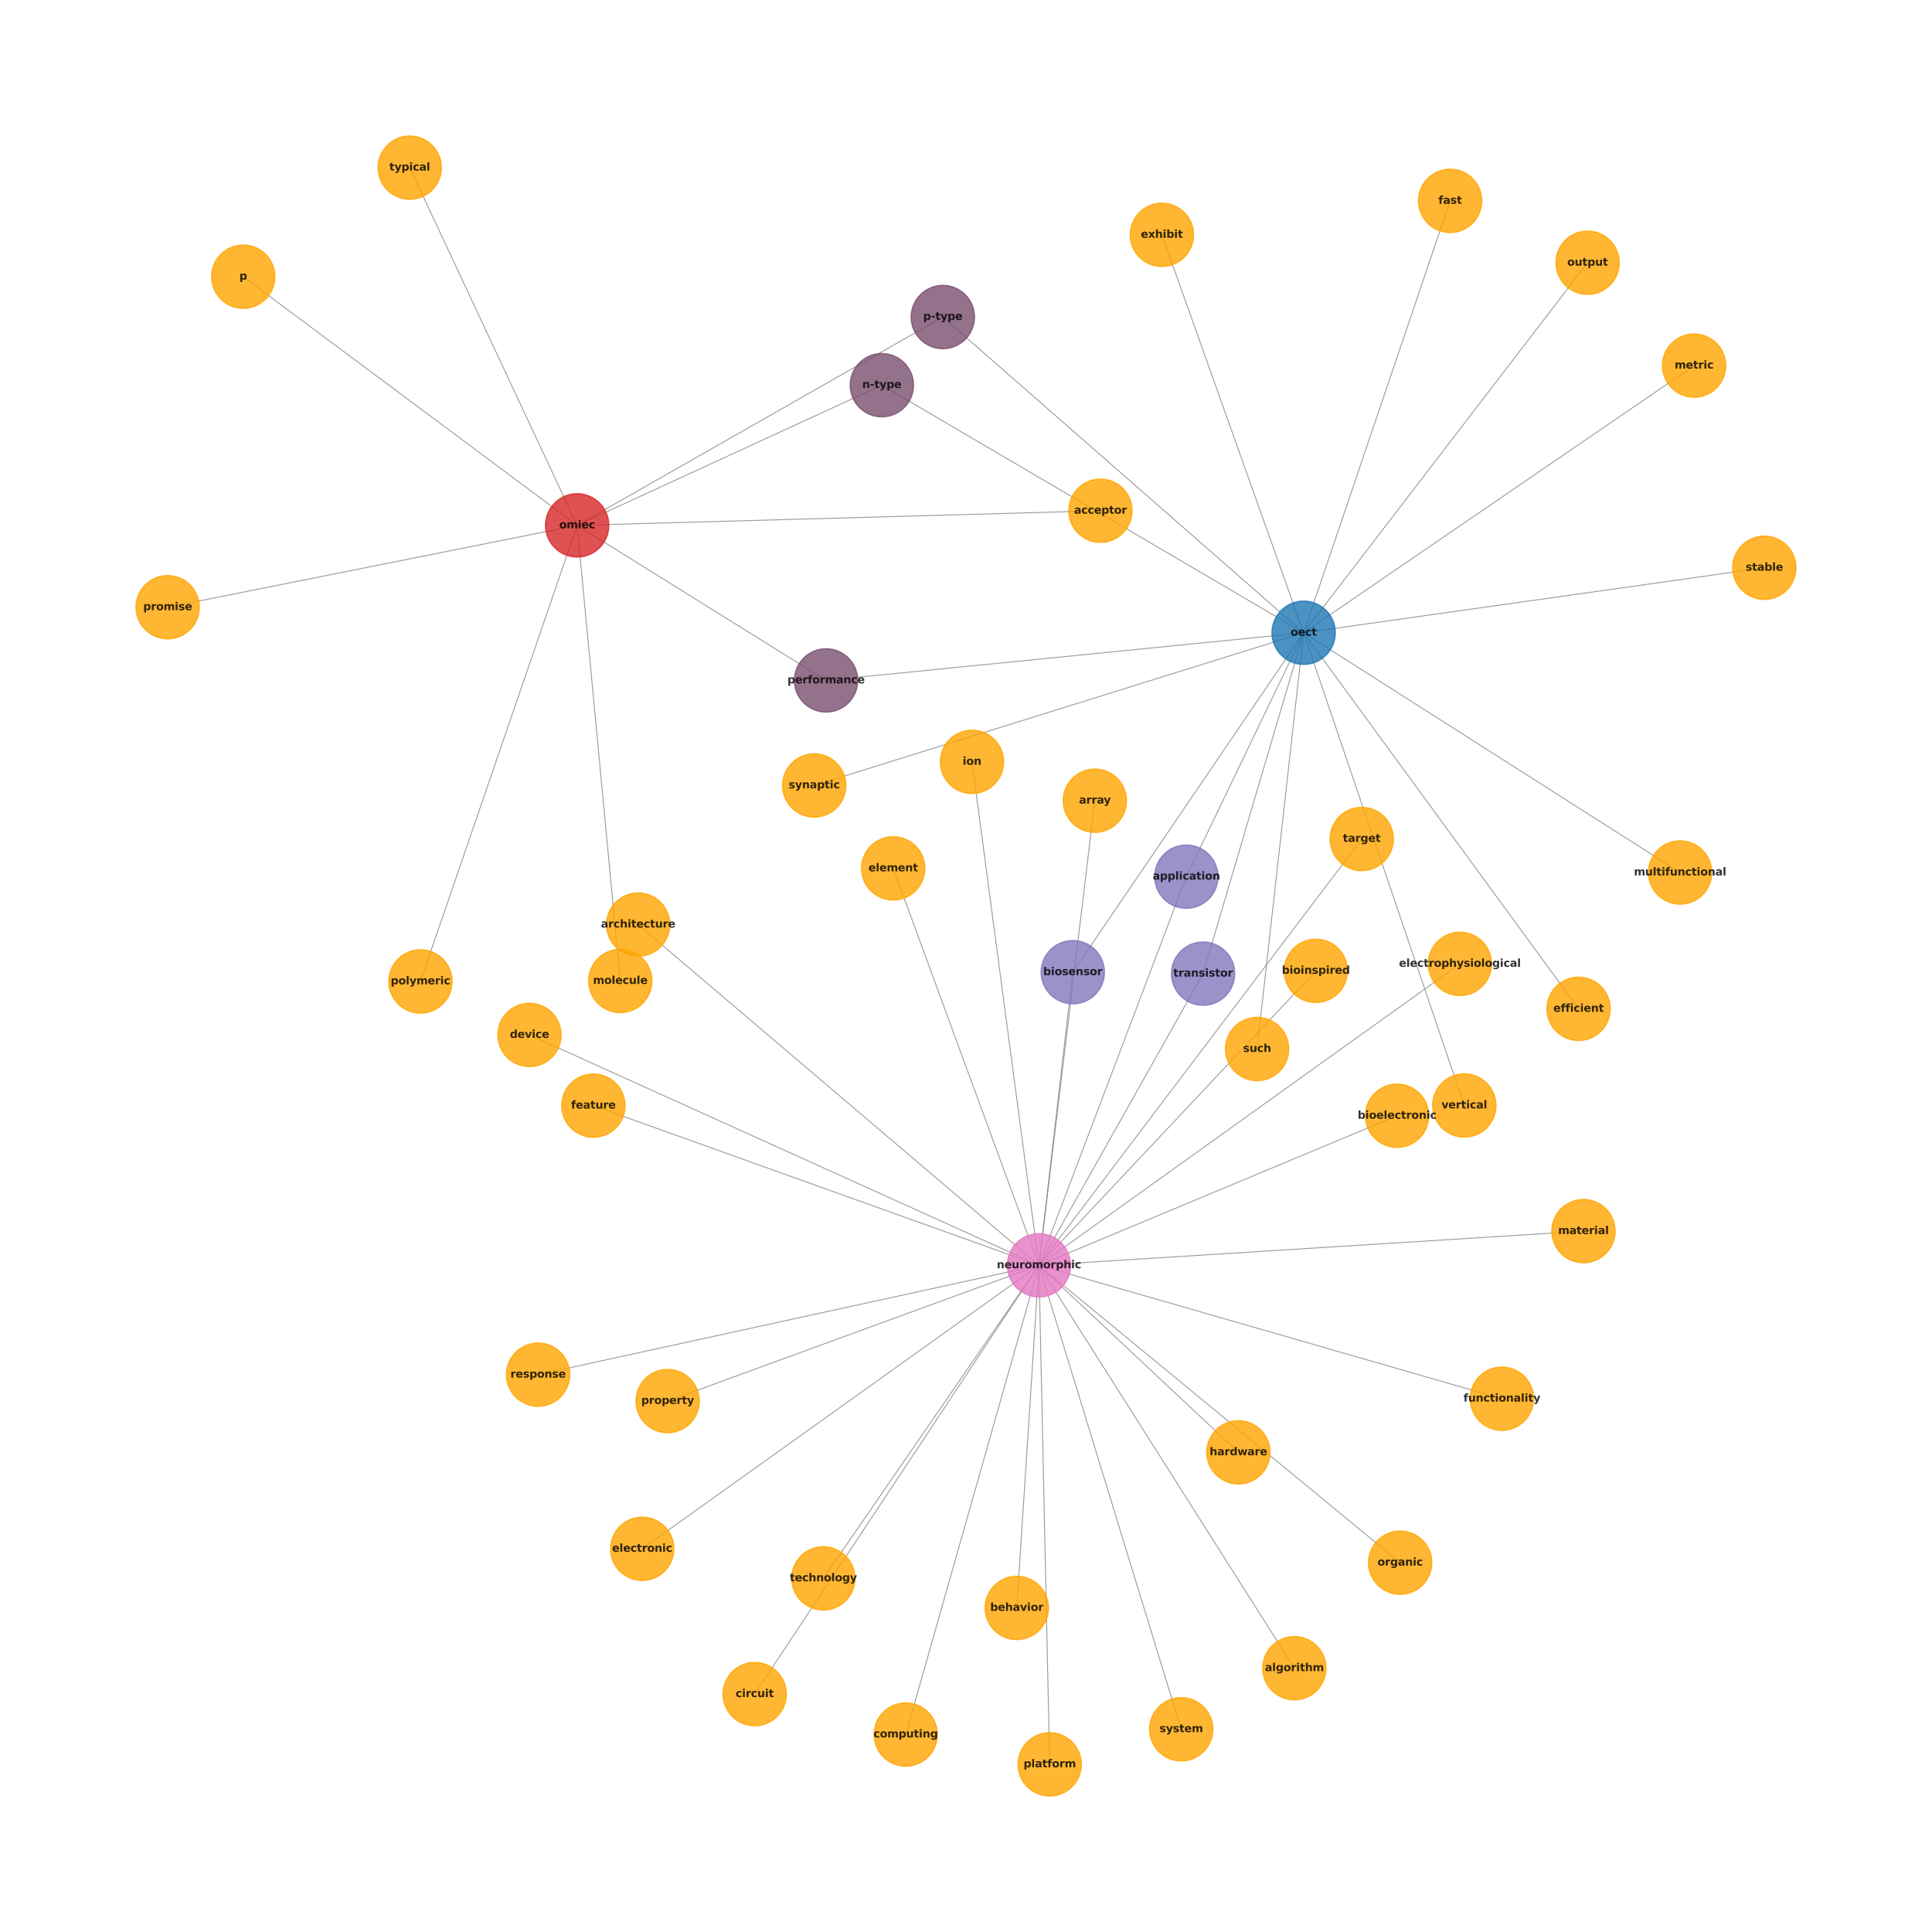 <?xml version="1.0" encoding="utf-8" standalone="no"?>
<!DOCTYPE svg PUBLIC "-//W3C//DTD SVG 1.1//EN"
  "http://www.w3.org/Graphics/SVG/1.1/DTD/svg11.dtd">
<svg xmlns:xlink="http://www.w3.org/1999/xlink" width="2160pt" height="2160pt" viewBox="0 0 2160 2160" xmlns="http://www.w3.org/2000/svg" version="1.1">
 <defs>
  <style type="text/css">*{stroke-linejoin: round; stroke-linecap: butt}</style>
 </defs>
 <g id="figure_1">
  <g id="patch_1">
   <path d="M 0 2160 
L 2160 2160 
L 2160 0 
L 0 0 
z
" style="fill: #ffffff"/>
  </g>
  <g id="axes_1">
   <g id="LineCollection_1">
    <path d="M 1457.494 707.43 
L 1894.012 408.762 
" clip-path="url(#p672fe252c7)" style="fill: none; stroke: #808080; stroke-opacity: 0.8"/>
    <path d="M 1457.494 707.43 
L 1326.34 980.132 
" clip-path="url(#p672fe252c7)" style="fill: none; stroke: #808080; stroke-opacity: 0.8"/>
    <path d="M 1457.494 707.43 
L 1345.05 1088.543 
" clip-path="url(#p672fe252c7)" style="fill: none; stroke: #808080; stroke-opacity: 0.8"/>
    <path d="M 1457.494 707.43 
L 1637.106 1235.956 
" clip-path="url(#p672fe252c7)" style="fill: none; stroke: #808080; stroke-opacity: 0.8"/>
    <path d="M 1457.494 707.43 
L 1878.354 975.47 
" clip-path="url(#p672fe252c7)" style="fill: none; stroke: #808080; stroke-opacity: 0.8"/>
    <path d="M 1457.494 707.43 
L 1405.458 1172.773 
" clip-path="url(#p672fe252c7)" style="fill: none; stroke: #808080; stroke-opacity: 0.8"/>
    <path d="M 1457.494 707.43 
L 1199.386 1086.933 
" clip-path="url(#p672fe252c7)" style="fill: none; stroke: #808080; stroke-opacity: 0.8"/>
    <path d="M 1457.494 707.43 
L 923.549 760.703 
" clip-path="url(#p672fe252c7)" style="fill: none; stroke: #808080; stroke-opacity: 0.8"/>
    <path d="M 1457.494 707.43 
L 985.905 430.635 
" clip-path="url(#p672fe252c7)" style="fill: none; stroke: #808080; stroke-opacity: 0.8"/>
    <path d="M 1457.494 707.43 
L 1764.865 1127.89 
" clip-path="url(#p672fe252c7)" style="fill: none; stroke: #808080; stroke-opacity: 0.8"/>
    <path d="M 1457.494 707.43 
L 1621.248 224.562 
" clip-path="url(#p672fe252c7)" style="fill: none; stroke: #808080; stroke-opacity: 0.8"/>
    <path d="M 1457.494 707.43 
L 910.31 878.146 
" clip-path="url(#p672fe252c7)" style="fill: none; stroke: #808080; stroke-opacity: 0.8"/>
    <path d="M 1457.494 707.43 
L 1774.923 293.743 
" clip-path="url(#p672fe252c7)" style="fill: none; stroke: #808080; stroke-opacity: 0.8"/>
    <path d="M 1457.494 707.43 
L 1298.986 262.554 
" clip-path="url(#p672fe252c7)" style="fill: none; stroke: #808080; stroke-opacity: 0.8"/>
    <path d="M 1457.494 707.43 
L 1972.562 634.757 
" clip-path="url(#p672fe252c7)" style="fill: none; stroke: #808080; stroke-opacity: 0.8"/>
    <path d="M 1457.494 707.43 
L 1054.079 354.46 
" clip-path="url(#p672fe252c7)" style="fill: none; stroke: #808080; stroke-opacity: 0.8"/>
    <path d="M 1326.34 980.132 
L 1161.546 1414.653 
" clip-path="url(#p672fe252c7)" style="fill: none; stroke: #808080; stroke-opacity: 0.8"/>
    <path d="M 1345.05 1088.543 
L 1161.546 1414.653 
" clip-path="url(#p672fe252c7)" style="fill: none; stroke: #808080; stroke-opacity: 0.8"/>
    <path d="M 1199.386 1086.933 
L 1161.546 1414.653 
" clip-path="url(#p672fe252c7)" style="fill: none; stroke: #808080; stroke-opacity: 0.8"/>
    <path d="M 923.549 760.703 
L 645.266 587.362 
" clip-path="url(#p672fe252c7)" style="fill: none; stroke: #808080; stroke-opacity: 0.8"/>
    <path d="M 985.905 430.635 
L 645.266 587.362 
" clip-path="url(#p672fe252c7)" style="fill: none; stroke: #808080; stroke-opacity: 0.8"/>
    <path d="M 1054.079 354.46 
L 645.266 587.362 
" clip-path="url(#p672fe252c7)" style="fill: none; stroke: #808080; stroke-opacity: 0.8"/>
    <path d="M 645.266 587.362 
L 187.438 678.889 
" clip-path="url(#p672fe252c7)" style="fill: none; stroke: #808080; stroke-opacity: 0.8"/>
    <path d="M 645.266 587.362 
L 470.086 1097.252 
" clip-path="url(#p672fe252c7)" style="fill: none; stroke: #808080; stroke-opacity: 0.8"/>
    <path d="M 645.266 587.362 
L 1230.306 571.017 
" clip-path="url(#p672fe252c7)" style="fill: none; stroke: #808080; stroke-opacity: 0.8"/>
    <path d="M 645.266 587.362 
L 693.474 1096.732 
" clip-path="url(#p672fe252c7)" style="fill: none; stroke: #808080; stroke-opacity: 0.8"/>
    <path d="M 645.266 587.362 
L 271.941 309.362 
" clip-path="url(#p672fe252c7)" style="fill: none; stroke: #808080; stroke-opacity: 0.8"/>
    <path d="M 645.266 587.362 
L 458.073 187.438 
" clip-path="url(#p672fe252c7)" style="fill: none; stroke: #808080; stroke-opacity: 0.8"/>
    <path d="M 1161.546 1414.653 
L 591.963 1157.067 
" clip-path="url(#p672fe252c7)" style="fill: none; stroke: #808080; stroke-opacity: 0.8"/>
    <path d="M 1161.546 1414.653 
L 998.608 970.852 
" clip-path="url(#p672fe252c7)" style="fill: none; stroke: #808080; stroke-opacity: 0.8"/>
    <path d="M 1161.546 1414.653 
L 1224.046 895.22 
" clip-path="url(#p672fe252c7)" style="fill: none; stroke: #808080; stroke-opacity: 0.8"/>
    <path d="M 1161.546 1414.653 
L 1012.59 1939.241 
" clip-path="url(#p672fe252c7)" style="fill: none; stroke: #808080; stroke-opacity: 0.8"/>
    <path d="M 1161.546 1414.653 
L 1384.534 1623.713 
" clip-path="url(#p672fe252c7)" style="fill: none; stroke: #808080; stroke-opacity: 0.8"/>
    <path d="M 1161.546 1414.653 
L 1136.776 1797.662 
" clip-path="url(#p672fe252c7)" style="fill: none; stroke: #808080; stroke-opacity: 0.8"/>
    <path d="M 1161.546 1414.653 
L 601.582 1536.893 
" clip-path="url(#p672fe252c7)" style="fill: none; stroke: #808080; stroke-opacity: 0.8"/>
    <path d="M 1161.546 1414.653 
L 746.412 1566.437 
" clip-path="url(#p672fe252c7)" style="fill: none; stroke: #808080; stroke-opacity: 0.8"/>
    <path d="M 1161.546 1414.653 
L 717.988 1731.592 
" clip-path="url(#p672fe252c7)" style="fill: none; stroke: #808080; stroke-opacity: 0.8"/>
    <path d="M 1161.546 1414.653 
L 1471.114 1085.429 
" clip-path="url(#p672fe252c7)" style="fill: none; stroke: #808080; stroke-opacity: 0.8"/>
    <path d="M 1161.546 1414.653 
L 1173.564 1972.562 
" clip-path="url(#p672fe252c7)" style="fill: none; stroke: #808080; stroke-opacity: 0.8"/>
    <path d="M 1161.546 1414.653 
L 1320.583 1933.343 
" clip-path="url(#p672fe252c7)" style="fill: none; stroke: #808080; stroke-opacity: 0.8"/>
    <path d="M 1161.546 1414.653 
L 1447.109 1865.098 
" clip-path="url(#p672fe252c7)" style="fill: none; stroke: #808080; stroke-opacity: 0.8"/>
    <path d="M 1161.546 1414.653 
L 1086.695 851.76 
" clip-path="url(#p672fe252c7)" style="fill: none; stroke: #808080; stroke-opacity: 0.8"/>
    <path d="M 1161.546 1414.653 
L 1632.17 1077.636 
" clip-path="url(#p672fe252c7)" style="fill: none; stroke: #808080; stroke-opacity: 0.8"/>
    <path d="M 1161.546 1414.653 
L 1561.914 1247.448 
" clip-path="url(#p672fe252c7)" style="fill: none; stroke: #808080; stroke-opacity: 0.8"/>
    <path d="M 1161.546 1414.653 
L 1522.429 938.014 
" clip-path="url(#p672fe252c7)" style="fill: none; stroke: #808080; stroke-opacity: 0.8"/>
    <path d="M 1161.546 1414.653 
L 713.432 1033.724 
" clip-path="url(#p672fe252c7)" style="fill: none; stroke: #808080; stroke-opacity: 0.8"/>
    <path d="M 1161.546 1414.653 
L 843.73 1894.038 
" clip-path="url(#p672fe252c7)" style="fill: none; stroke: #808080; stroke-opacity: 0.8"/>
    <path d="M 1161.546 1414.653 
L 1770.336 1376.414 
" clip-path="url(#p672fe252c7)" style="fill: none; stroke: #808080; stroke-opacity: 0.8"/>
    <path d="M 1161.546 1414.653 
L 663.394 1236.107 
" clip-path="url(#p672fe252c7)" style="fill: none; stroke: #808080; stroke-opacity: 0.8"/>
    <path d="M 1161.546 1414.653 
L 920.494 1764.64 
" clip-path="url(#p672fe252c7)" style="fill: none; stroke: #808080; stroke-opacity: 0.8"/>
    <path d="M 1161.546 1414.653 
L 1565.395 1747.116 
" clip-path="url(#p672fe252c7)" style="fill: none; stroke: #808080; stroke-opacity: 0.8"/>
    <path d="M 1161.546 1414.653 
L 1679.119 1563.771 
" clip-path="url(#p672fe252c7)" style="fill: none; stroke: #808080; stroke-opacity: 0.8"/>
   </g>
   <g id="PathCollection_1">
    <defs>
     <path id="C0_0_06cab60ea3" d="M 0 35.355 
C 9.376 35.355 18.37 31.63 25 25 
C 31.63 18.37 35.355 9.376 35.355 -0 
C 35.355 -9.376 31.63 -18.37 25 -25 
C 18.37 -31.63 9.376 -35.355 0 -35.355 
C -9.376 -35.355 -18.37 -31.63 -25 -25 
C -31.63 -18.37 -35.355 -9.376 -35.355 0 
C -35.355 9.376 -31.63 18.37 -25 25 
C -18.37 31.63 -9.376 35.355 0 35.355 
z
"/>
    </defs>
    <g clip-path="url(#p672fe252c7)">
     <use xlink:href="#C0_0_06cab60ea3" x="1457.494" y="707.43" style="fill: #1f77b4; fill-opacity: 0.8; stroke: #1f77b4; stroke-opacity: 0.8; stroke-width: 1.5"/>
    </g>
    <g clip-path="url(#p672fe252c7)">
     <use xlink:href="#C0_0_06cab60ea3" x="1894.012" y="408.762" style="fill: #ffa500; fill-opacity: 0.8; stroke: #ffa500; stroke-opacity: 0.8; stroke-width: 1.5"/>
    </g>
    <g clip-path="url(#p672fe252c7)">
     <use xlink:href="#C0_0_06cab60ea3" x="1326.34" y="980.132" style="fill: #8177bb; fill-opacity: 0.8; stroke: #8177bb; stroke-opacity: 0.8; stroke-width: 1.5"/>
    </g>
    <g clip-path="url(#p672fe252c7)">
     <use xlink:href="#C0_0_06cab60ea3" x="1345.05" y="1088.543" style="fill: #8177bb; fill-opacity: 0.8; stroke: #8177bb; stroke-opacity: 0.8; stroke-width: 1.5"/>
    </g>
    <g clip-path="url(#p672fe252c7)">
     <use xlink:href="#C0_0_06cab60ea3" x="1637.106" y="1235.956" style="fill: #ffa500; fill-opacity: 0.8; stroke: #ffa500; stroke-opacity: 0.8; stroke-width: 1.5"/>
    </g>
    <g clip-path="url(#p672fe252c7)">
     <use xlink:href="#C0_0_06cab60ea3" x="1878.354" y="975.47" style="fill: #ffa500; fill-opacity: 0.8; stroke: #ffa500; stroke-opacity: 0.8; stroke-width: 1.5"/>
    </g>
    <g clip-path="url(#p672fe252c7)">
     <use xlink:href="#C0_0_06cab60ea3" x="1405.458" y="1172.773" style="fill: #ffa500; fill-opacity: 0.8; stroke: #ffa500; stroke-opacity: 0.8; stroke-width: 1.5"/>
    </g>
    <g clip-path="url(#p672fe252c7)">
     <use xlink:href="#C0_0_06cab60ea3" x="1199.386" y="1086.933" style="fill: #8177bb; fill-opacity: 0.8; stroke: #8177bb; stroke-opacity: 0.8; stroke-width: 1.5"/>
    </g>
    <g clip-path="url(#p672fe252c7)">
     <use xlink:href="#C0_0_06cab60ea3" x="923.549" y="760.703" style="fill: #7a4f6e; fill-opacity: 0.8; stroke: #7a4f6e; stroke-opacity: 0.8; stroke-width: 1.5"/>
    </g>
    <g clip-path="url(#p672fe252c7)">
     <use xlink:href="#C0_0_06cab60ea3" x="985.905" y="430.635" style="fill: #7a4f6e; fill-opacity: 0.8; stroke: #7a4f6e; stroke-opacity: 0.8; stroke-width: 1.5"/>
    </g>
    <g clip-path="url(#p672fe252c7)">
     <use xlink:href="#C0_0_06cab60ea3" x="1764.865" y="1127.89" style="fill: #ffa500; fill-opacity: 0.8; stroke: #ffa500; stroke-opacity: 0.8; stroke-width: 1.5"/>
    </g>
    <g clip-path="url(#p672fe252c7)">
     <use xlink:href="#C0_0_06cab60ea3" x="1621.248" y="224.562" style="fill: #ffa500; fill-opacity: 0.8; stroke: #ffa500; stroke-opacity: 0.8; stroke-width: 1.5"/>
    </g>
    <g clip-path="url(#p672fe252c7)">
     <use xlink:href="#C0_0_06cab60ea3" x="910.31" y="878.146" style="fill: #ffa500; fill-opacity: 0.8; stroke: #ffa500; stroke-opacity: 0.8; stroke-width: 1.5"/>
    </g>
    <g clip-path="url(#p672fe252c7)">
     <use xlink:href="#C0_0_06cab60ea3" x="1774.923" y="293.743" style="fill: #ffa500; fill-opacity: 0.8; stroke: #ffa500; stroke-opacity: 0.8; stroke-width: 1.5"/>
    </g>
    <g clip-path="url(#p672fe252c7)">
     <use xlink:href="#C0_0_06cab60ea3" x="1298.986" y="262.554" style="fill: #ffa500; fill-opacity: 0.8; stroke: #ffa500; stroke-opacity: 0.8; stroke-width: 1.5"/>
    </g>
    <g clip-path="url(#p672fe252c7)">
     <use xlink:href="#C0_0_06cab60ea3" x="1972.562" y="634.757" style="fill: #ffa500; fill-opacity: 0.8; stroke: #ffa500; stroke-opacity: 0.8; stroke-width: 1.5"/>
    </g>
    <g clip-path="url(#p672fe252c7)">
     <use xlink:href="#C0_0_06cab60ea3" x="1054.079" y="354.46" style="fill: #7a4f6e; fill-opacity: 0.8; stroke: #7a4f6e; stroke-opacity: 0.8; stroke-width: 1.5"/>
    </g>
    <g clip-path="url(#p672fe252c7)">
     <use xlink:href="#C0_0_06cab60ea3" x="645.266" y="587.362" style="fill: #d62728; fill-opacity: 0.8; stroke: #d62728; stroke-opacity: 0.8; stroke-width: 1.5"/>
    </g>
    <g clip-path="url(#p672fe252c7)">
     <use xlink:href="#C0_0_06cab60ea3" x="187.438" y="678.889" style="fill: #ffa500; fill-opacity: 0.8; stroke: #ffa500; stroke-opacity: 0.8; stroke-width: 1.5"/>
    </g>
    <g clip-path="url(#p672fe252c7)">
     <use xlink:href="#C0_0_06cab60ea3" x="470.086" y="1097.252" style="fill: #ffa500; fill-opacity: 0.8; stroke: #ffa500; stroke-opacity: 0.8; stroke-width: 1.5"/>
    </g>
    <g clip-path="url(#p672fe252c7)">
     <use xlink:href="#C0_0_06cab60ea3" x="1230.306" y="571.017" style="fill: #ffa500; fill-opacity: 0.8; stroke: #ffa500; stroke-opacity: 0.8; stroke-width: 1.5"/>
    </g>
    <g clip-path="url(#p672fe252c7)">
     <use xlink:href="#C0_0_06cab60ea3" x="693.474" y="1096.732" style="fill: #ffa500; fill-opacity: 0.8; stroke: #ffa500; stroke-opacity: 0.8; stroke-width: 1.5"/>
    </g>
    <g clip-path="url(#p672fe252c7)">
     <use xlink:href="#C0_0_06cab60ea3" x="271.941" y="309.362" style="fill: #ffa500; fill-opacity: 0.8; stroke: #ffa500; stroke-opacity: 0.8; stroke-width: 1.5"/>
    </g>
    <g clip-path="url(#p672fe252c7)">
     <use xlink:href="#C0_0_06cab60ea3" x="458.073" y="187.438" style="fill: #ffa500; fill-opacity: 0.8; stroke: #ffa500; stroke-opacity: 0.8; stroke-width: 1.5"/>
    </g>
    <g clip-path="url(#p672fe252c7)">
     <use xlink:href="#C0_0_06cab60ea3" x="1161.546" y="1414.653" style="fill: #e377c2; fill-opacity: 0.8; stroke: #e377c2; stroke-opacity: 0.8; stroke-width: 1.5"/>
    </g>
    <g clip-path="url(#p672fe252c7)">
     <use xlink:href="#C0_0_06cab60ea3" x="591.963" y="1157.067" style="fill: #ffa500; fill-opacity: 0.8; stroke: #ffa500; stroke-opacity: 0.8; stroke-width: 1.5"/>
    </g>
    <g clip-path="url(#p672fe252c7)">
     <use xlink:href="#C0_0_06cab60ea3" x="998.608" y="970.852" style="fill: #ffa500; fill-opacity: 0.8; stroke: #ffa500; stroke-opacity: 0.8; stroke-width: 1.5"/>
    </g>
    <g clip-path="url(#p672fe252c7)">
     <use xlink:href="#C0_0_06cab60ea3" x="1224.046" y="895.22" style="fill: #ffa500; fill-opacity: 0.8; stroke: #ffa500; stroke-opacity: 0.8; stroke-width: 1.5"/>
    </g>
    <g clip-path="url(#p672fe252c7)">
     <use xlink:href="#C0_0_06cab60ea3" x="1012.59" y="1939.241" style="fill: #ffa500; fill-opacity: 0.8; stroke: #ffa500; stroke-opacity: 0.8; stroke-width: 1.5"/>
    </g>
    <g clip-path="url(#p672fe252c7)">
     <use xlink:href="#C0_0_06cab60ea3" x="1384.534" y="1623.713" style="fill: #ffa500; fill-opacity: 0.8; stroke: #ffa500; stroke-opacity: 0.8; stroke-width: 1.5"/>
    </g>
    <g clip-path="url(#p672fe252c7)">
     <use xlink:href="#C0_0_06cab60ea3" x="1136.776" y="1797.662" style="fill: #ffa500; fill-opacity: 0.8; stroke: #ffa500; stroke-opacity: 0.8; stroke-width: 1.5"/>
    </g>
    <g clip-path="url(#p672fe252c7)">
     <use xlink:href="#C0_0_06cab60ea3" x="601.582" y="1536.893" style="fill: #ffa500; fill-opacity: 0.8; stroke: #ffa500; stroke-opacity: 0.8; stroke-width: 1.5"/>
    </g>
    <g clip-path="url(#p672fe252c7)">
     <use xlink:href="#C0_0_06cab60ea3" x="746.412" y="1566.437" style="fill: #ffa500; fill-opacity: 0.8; stroke: #ffa500; stroke-opacity: 0.8; stroke-width: 1.5"/>
    </g>
    <g clip-path="url(#p672fe252c7)">
     <use xlink:href="#C0_0_06cab60ea3" x="717.988" y="1731.592" style="fill: #ffa500; fill-opacity: 0.8; stroke: #ffa500; stroke-opacity: 0.8; stroke-width: 1.5"/>
    </g>
    <g clip-path="url(#p672fe252c7)">
     <use xlink:href="#C0_0_06cab60ea3" x="1471.114" y="1085.429" style="fill: #ffa500; fill-opacity: 0.8; stroke: #ffa500; stroke-opacity: 0.8; stroke-width: 1.5"/>
    </g>
    <g clip-path="url(#p672fe252c7)">
     <use xlink:href="#C0_0_06cab60ea3" x="1173.564" y="1972.562" style="fill: #ffa500; fill-opacity: 0.8; stroke: #ffa500; stroke-opacity: 0.8; stroke-width: 1.5"/>
    </g>
    <g clip-path="url(#p672fe252c7)">
     <use xlink:href="#C0_0_06cab60ea3" x="1320.583" y="1933.343" style="fill: #ffa500; fill-opacity: 0.8; stroke: #ffa500; stroke-opacity: 0.8; stroke-width: 1.5"/>
    </g>
    <g clip-path="url(#p672fe252c7)">
     <use xlink:href="#C0_0_06cab60ea3" x="1447.109" y="1865.098" style="fill: #ffa500; fill-opacity: 0.8; stroke: #ffa500; stroke-opacity: 0.8; stroke-width: 1.5"/>
    </g>
    <g clip-path="url(#p672fe252c7)">
     <use xlink:href="#C0_0_06cab60ea3" x="1086.695" y="851.76" style="fill: #ffa500; fill-opacity: 0.8; stroke: #ffa500; stroke-opacity: 0.8; stroke-width: 1.5"/>
    </g>
    <g clip-path="url(#p672fe252c7)">
     <use xlink:href="#C0_0_06cab60ea3" x="1632.17" y="1077.636" style="fill: #ffa500; fill-opacity: 0.8; stroke: #ffa500; stroke-opacity: 0.8; stroke-width: 1.5"/>
    </g>
    <g clip-path="url(#p672fe252c7)">
     <use xlink:href="#C0_0_06cab60ea3" x="1561.914" y="1247.448" style="fill: #ffa500; fill-opacity: 0.8; stroke: #ffa500; stroke-opacity: 0.8; stroke-width: 1.5"/>
    </g>
    <g clip-path="url(#p672fe252c7)">
     <use xlink:href="#C0_0_06cab60ea3" x="1522.429" y="938.014" style="fill: #ffa500; fill-opacity: 0.8; stroke: #ffa500; stroke-opacity: 0.8; stroke-width: 1.5"/>
    </g>
    <g clip-path="url(#p672fe252c7)">
     <use xlink:href="#C0_0_06cab60ea3" x="713.432" y="1033.724" style="fill: #ffa500; fill-opacity: 0.8; stroke: #ffa500; stroke-opacity: 0.8; stroke-width: 1.5"/>
    </g>
    <g clip-path="url(#p672fe252c7)">
     <use xlink:href="#C0_0_06cab60ea3" x="843.73" y="1894.038" style="fill: #ffa500; fill-opacity: 0.8; stroke: #ffa500; stroke-opacity: 0.8; stroke-width: 1.5"/>
    </g>
    <g clip-path="url(#p672fe252c7)">
     <use xlink:href="#C0_0_06cab60ea3" x="1770.336" y="1376.414" style="fill: #ffa500; fill-opacity: 0.8; stroke: #ffa500; stroke-opacity: 0.8; stroke-width: 1.5"/>
    </g>
    <g clip-path="url(#p672fe252c7)">
     <use xlink:href="#C0_0_06cab60ea3" x="663.394" y="1236.107" style="fill: #ffa500; fill-opacity: 0.8; stroke: #ffa500; stroke-opacity: 0.8; stroke-width: 1.5"/>
    </g>
    <g clip-path="url(#p672fe252c7)">
     <use xlink:href="#C0_0_06cab60ea3" x="920.494" y="1764.64" style="fill: #ffa500; fill-opacity: 0.8; stroke: #ffa500; stroke-opacity: 0.8; stroke-width: 1.5"/>
    </g>
    <g clip-path="url(#p672fe252c7)">
     <use xlink:href="#C0_0_06cab60ea3" x="1565.395" y="1747.116" style="fill: #ffa500; fill-opacity: 0.8; stroke: #ffa500; stroke-opacity: 0.8; stroke-width: 1.5"/>
    </g>
    <g clip-path="url(#p672fe252c7)">
     <use xlink:href="#C0_0_06cab60ea3" x="1679.119" y="1563.771" style="fill: #ffa500; fill-opacity: 0.8; stroke: #ffa500; stroke-opacity: 0.8; stroke-width: 1.5"/>
    </g>
   </g>
   <g id="text_1">
    <g clip-path="url(#p672fe252c7)">
     <!-- oect -->
     <g style="opacity: 0.8" transform="translate(1442.878 710.741) scale(0.12 -0.12)">
      <defs>
       <path id="DejaVuSans-Bold-6f" d="M 2203 2784 
Q 1831 2784 1636 2517 
Q 1441 2250 1441 1747 
Q 1441 1244 1636 976 
Q 1831 709 2203 709 
Q 2569 709 2762 976 
Q 2956 1244 2956 1747 
Q 2956 2250 2762 2517 
Q 2569 2784 2203 2784 
z
M 2203 3584 
Q 3106 3584 3614 3096 
Q 4122 2609 4122 1747 
Q 4122 884 3614 396 
Q 3106 -91 2203 -91 
Q 1297 -91 786 396 
Q 275 884 275 1747 
Q 275 2609 786 3096 
Q 1297 3584 2203 3584 
z
" transform="scale(0.016)"/>
       <path id="DejaVuSans-Bold-65" d="M 4031 1759 
L 4031 1441 
L 1416 1441 
Q 1456 1047 1700 850 
Q 1944 653 2381 653 
Q 2734 653 3104 758 
Q 3475 863 3866 1075 
L 3866 213 
Q 3469 63 3072 -14 
Q 2675 -91 2278 -91 
Q 1328 -91 801 392 
Q 275 875 275 1747 
Q 275 2603 792 3093 
Q 1309 3584 2216 3584 
Q 3041 3584 3536 3087 
Q 4031 2591 4031 1759 
z
M 2881 2131 
Q 2881 2450 2695 2645 
Q 2509 2841 2209 2841 
Q 1884 2841 1681 2658 
Q 1478 2475 1428 2131 
L 2881 2131 
z
" transform="scale(0.016)"/>
       <path id="DejaVuSans-Bold-63" d="M 3366 3391 
L 3366 2478 
Q 3138 2634 2908 2709 
Q 2678 2784 2431 2784 
Q 1963 2784 1702 2511 
Q 1441 2238 1441 1747 
Q 1441 1256 1702 982 
Q 1963 709 2431 709 
Q 2694 709 2930 787 
Q 3166 866 3366 1019 
L 3366 103 
Q 3103 6 2833 -42 
Q 2563 -91 2291 -91 
Q 1344 -91 809 395 
Q 275 881 275 1747 
Q 275 2613 809 3098 
Q 1344 3584 2291 3584 
Q 2566 3584 2833 3536 
Q 3100 3488 3366 3391 
z
" transform="scale(0.016)"/>
       <path id="DejaVuSans-Bold-74" d="M 1759 4494 
L 1759 3500 
L 2913 3500 
L 2913 2700 
L 1759 2700 
L 1759 1216 
Q 1759 972 1856 886 
Q 1953 800 2241 800 
L 2816 800 
L 2816 0 
L 1856 0 
Q 1194 0 917 276 
Q 641 553 641 1216 
L 641 2700 
L 84 2700 
L 84 3500 
L 641 3500 
L 641 4494 
L 1759 4494 
z
" transform="scale(0.016)"/>
      </defs>
      <use xlink:href="#DejaVuSans-Bold-6f"/>
      <use xlink:href="#DejaVuSans-Bold-65" x="68.701"/>
      <use xlink:href="#DejaVuSans-Bold-63" x="136.523"/>
      <use xlink:href="#DejaVuSans-Bold-74" x="195.801"/>
     </g>
    </g>
   </g>
   <g id="text_2">
    <g clip-path="url(#p672fe252c7)">
     <!-- metric -->
     <g style="opacity: 0.8" transform="translate(1872.25 412.074) scale(0.12 -0.12)">
      <defs>
       <path id="DejaVuSans-Bold-6d" d="M 3781 2919 
Q 3994 3244 4286 3414 
Q 4578 3584 4928 3584 
Q 5531 3584 5847 3212 
Q 6163 2841 6163 2131 
L 6163 0 
L 5038 0 
L 5038 1825 
Q 5041 1866 5042 1909 
Q 5044 1953 5044 2034 
Q 5044 2406 4934 2573 
Q 4825 2741 4581 2741 
Q 4263 2741 4089 2478 
Q 3916 2216 3909 1719 
L 3909 0 
L 2784 0 
L 2784 1825 
Q 2784 2406 2684 2573 
Q 2584 2741 2328 2741 
Q 2006 2741 1831 2477 
Q 1656 2213 1656 1722 
L 1656 0 
L 531 0 
L 531 3500 
L 1656 3500 
L 1656 2988 
Q 1863 3284 2130 3434 
Q 2397 3584 2719 3584 
Q 3081 3584 3359 3409 
Q 3638 3234 3781 2919 
z
" transform="scale(0.016)"/>
       <path id="DejaVuSans-Bold-72" d="M 3138 2547 
Q 2991 2616 2845 2648 
Q 2700 2681 2553 2681 
Q 2122 2681 1889 2404 
Q 1656 2128 1656 1613 
L 1656 0 
L 538 0 
L 538 3500 
L 1656 3500 
L 1656 2925 
Q 1872 3269 2151 3426 
Q 2431 3584 2822 3584 
Q 2878 3584 2943 3579 
Q 3009 3575 3134 3559 
L 3138 2547 
z
" transform="scale(0.016)"/>
       <path id="DejaVuSans-Bold-69" d="M 538 3500 
L 1656 3500 
L 1656 0 
L 538 0 
L 538 3500 
z
M 538 4863 
L 1656 4863 
L 1656 3950 
L 538 3950 
L 538 4863 
z
" transform="scale(0.016)"/>
      </defs>
      <use xlink:href="#DejaVuSans-Bold-6d"/>
      <use xlink:href="#DejaVuSans-Bold-65" x="104.199"/>
      <use xlink:href="#DejaVuSans-Bold-74" x="172.021"/>
      <use xlink:href="#DejaVuSans-Bold-72" x="219.824"/>
      <use xlink:href="#DejaVuSans-Bold-69" x="269.141"/>
      <use xlink:href="#DejaVuSans-Bold-63" x="303.418"/>
     </g>
    </g>
   </g>
   <g id="text_3">
    <g clip-path="url(#p672fe252c7)">
     <!-- application -->
     <g style="opacity: 0.8" transform="translate(1288.664 983.443) scale(0.12 -0.12)">
      <defs>
       <path id="DejaVuSans-Bold-61" d="M 2106 1575 
Q 1756 1575 1579 1456 
Q 1403 1338 1403 1106 
Q 1403 894 1545 773 
Q 1688 653 1941 653 
Q 2256 653 2472 879 
Q 2688 1106 2688 1447 
L 2688 1575 
L 2106 1575 
z
M 3816 1997 
L 3816 0 
L 2688 0 
L 2688 519 
Q 2463 200 2181 54 
Q 1900 -91 1497 -91 
Q 953 -91 614 226 
Q 275 544 275 1050 
Q 275 1666 698 1953 
Q 1122 2241 2028 2241 
L 2688 2241 
L 2688 2328 
Q 2688 2594 2478 2717 
Q 2269 2841 1825 2841 
Q 1466 2841 1156 2769 
Q 847 2697 581 2553 
L 581 3406 
Q 941 3494 1303 3539 
Q 1666 3584 2028 3584 
Q 2975 3584 3395 3211 
Q 3816 2838 3816 1997 
z
" transform="scale(0.016)"/>
       <path id="DejaVuSans-Bold-70" d="M 1656 506 
L 1656 -1331 
L 538 -1331 
L 538 3500 
L 1656 3500 
L 1656 2988 
Q 1888 3294 2169 3439 
Q 2450 3584 2816 3584 
Q 3463 3584 3878 3070 
Q 4294 2556 4294 1747 
Q 4294 938 3878 423 
Q 3463 -91 2816 -91 
Q 2450 -91 2169 54 
Q 1888 200 1656 506 
z
M 2400 2772 
Q 2041 2772 1848 2508 
Q 1656 2244 1656 1747 
Q 1656 1250 1848 986 
Q 2041 722 2400 722 
Q 2759 722 2948 984 
Q 3138 1247 3138 1747 
Q 3138 2247 2948 2509 
Q 2759 2772 2400 2772 
z
" transform="scale(0.016)"/>
       <path id="DejaVuSans-Bold-6c" d="M 538 4863 
L 1656 4863 
L 1656 0 
L 538 0 
L 538 4863 
z
" transform="scale(0.016)"/>
       <path id="DejaVuSans-Bold-6e" d="M 4056 2131 
L 4056 0 
L 2931 0 
L 2931 347 
L 2931 1631 
Q 2931 2084 2911 2256 
Q 2891 2428 2841 2509 
Q 2775 2619 2662 2680 
Q 2550 2741 2406 2741 
Q 2056 2741 1856 2470 
Q 1656 2200 1656 1722 
L 1656 0 
L 538 0 
L 538 3500 
L 1656 3500 
L 1656 2988 
Q 1909 3294 2193 3439 
Q 2478 3584 2822 3584 
Q 3428 3584 3742 3212 
Q 4056 2841 4056 2131 
z
" transform="scale(0.016)"/>
      </defs>
      <use xlink:href="#DejaVuSans-Bold-61"/>
      <use xlink:href="#DejaVuSans-Bold-70" x="67.48"/>
      <use xlink:href="#DejaVuSans-Bold-70" x="139.062"/>
      <use xlink:href="#DejaVuSans-Bold-6c" x="210.645"/>
      <use xlink:href="#DejaVuSans-Bold-69" x="244.922"/>
      <use xlink:href="#DejaVuSans-Bold-63" x="279.199"/>
      <use xlink:href="#DejaVuSans-Bold-61" x="338.477"/>
      <use xlink:href="#DejaVuSans-Bold-74" x="405.957"/>
      <use xlink:href="#DejaVuSans-Bold-69" x="453.76"/>
      <use xlink:href="#DejaVuSans-Bold-6f" x="488.037"/>
      <use xlink:href="#DejaVuSans-Bold-6e" x="556.738"/>
     </g>
    </g>
   </g>
   <g id="text_4">
    <g clip-path="url(#p672fe252c7)">
     <!-- transistor -->
     <g style="opacity: 0.8" transform="translate(1311.756 1091.855) scale(0.12 -0.12)">
      <defs>
       <path id="DejaVuSans-Bold-73" d="M 3272 3391 
L 3272 2541 
Q 2913 2691 2578 2766 
Q 2244 2841 1947 2841 
Q 1628 2841 1473 2761 
Q 1319 2681 1319 2516 
Q 1319 2381 1436 2309 
Q 1553 2238 1856 2203 
L 2053 2175 
Q 2913 2066 3209 1816 
Q 3506 1566 3506 1031 
Q 3506 472 3093 190 
Q 2681 -91 1863 -91 
Q 1516 -91 1145 -36 
Q 775 19 384 128 
L 384 978 
Q 719 816 1070 734 
Q 1422 653 1784 653 
Q 2113 653 2278 743 
Q 2444 834 2444 1013 
Q 2444 1163 2330 1236 
Q 2216 1309 1875 1350 
L 1678 1375 
Q 931 1469 631 1722 
Q 331 1975 331 2491 
Q 331 3047 712 3315 
Q 1094 3584 1881 3584 
Q 2191 3584 2531 3537 
Q 2872 3491 3272 3391 
z
" transform="scale(0.016)"/>
      </defs>
      <use xlink:href="#DejaVuSans-Bold-74"/>
      <use xlink:href="#DejaVuSans-Bold-72" x="47.803"/>
      <use xlink:href="#DejaVuSans-Bold-61" x="97.119"/>
      <use xlink:href="#DejaVuSans-Bold-6e" x="164.6"/>
      <use xlink:href="#DejaVuSans-Bold-73" x="235.791"/>
      <use xlink:href="#DejaVuSans-Bold-69" x="295.312"/>
      <use xlink:href="#DejaVuSans-Bold-73" x="329.59"/>
      <use xlink:href="#DejaVuSans-Bold-74" x="389.111"/>
      <use xlink:href="#DejaVuSans-Bold-6f" x="436.914"/>
      <use xlink:href="#DejaVuSans-Bold-72" x="505.615"/>
     </g>
    </g>
   </g>
   <g id="text_5">
    <g clip-path="url(#p672fe252c7)">
     <!-- vertical -->
     <g style="opacity: 0.8" transform="translate(1611.579 1239.267) scale(0.12 -0.12)">
      <defs>
       <path id="DejaVuSans-Bold-76" d="M 97 3500 
L 1216 3500 
L 2088 1081 
L 2956 3500 
L 4078 3500 
L 2700 0 
L 1472 0 
L 97 3500 
z
" transform="scale(0.016)"/>
      </defs>
      <use xlink:href="#DejaVuSans-Bold-76"/>
      <use xlink:href="#DejaVuSans-Bold-65" x="65.186"/>
      <use xlink:href="#DejaVuSans-Bold-72" x="133.008"/>
      <use xlink:href="#DejaVuSans-Bold-74" x="182.324"/>
      <use xlink:href="#DejaVuSans-Bold-69" x="230.127"/>
      <use xlink:href="#DejaVuSans-Bold-63" x="264.404"/>
      <use xlink:href="#DejaVuSans-Bold-61" x="323.682"/>
      <use xlink:href="#DejaVuSans-Bold-6c" x="391.162"/>
     </g>
    </g>
   </g>
   <g id="text_6">
    <g clip-path="url(#p672fe252c7)">
     <!-- multifunctional -->
     <g style="opacity: 0.8" transform="translate(1826.715 978.782) scale(0.12 -0.12)">
      <defs>
       <path id="DejaVuSans-Bold-75" d="M 500 1363 
L 500 3500 
L 1625 3500 
L 1625 3150 
Q 1625 2866 1622 2436 
Q 1619 2006 1619 1863 
Q 1619 1441 1641 1255 
Q 1663 1069 1716 984 
Q 1784 875 1895 815 
Q 2006 756 2150 756 
Q 2500 756 2700 1025 
Q 2900 1294 2900 1772 
L 2900 3500 
L 4019 3500 
L 4019 0 
L 2900 0 
L 2900 506 
Q 2647 200 2364 54 
Q 2081 -91 1741 -91 
Q 1134 -91 817 281 
Q 500 653 500 1363 
z
" transform="scale(0.016)"/>
       <path id="DejaVuSans-Bold-66" d="M 2841 4863 
L 2841 4128 
L 2222 4128 
Q 1984 4128 1890 4042 
Q 1797 3956 1797 3744 
L 1797 3500 
L 2753 3500 
L 2753 2700 
L 1797 2700 
L 1797 0 
L 678 0 
L 678 2700 
L 122 2700 
L 122 3500 
L 678 3500 
L 678 3744 
Q 678 4316 997 4589 
Q 1316 4863 1984 4863 
L 2841 4863 
z
" transform="scale(0.016)"/>
      </defs>
      <use xlink:href="#DejaVuSans-Bold-6d"/>
      <use xlink:href="#DejaVuSans-Bold-75" x="104.199"/>
      <use xlink:href="#DejaVuSans-Bold-6c" x="175.391"/>
      <use xlink:href="#DejaVuSans-Bold-74" x="209.668"/>
      <use xlink:href="#DejaVuSans-Bold-69" x="257.471"/>
      <use xlink:href="#DejaVuSans-Bold-66" x="291.748"/>
      <use xlink:href="#DejaVuSans-Bold-75" x="335.254"/>
      <use xlink:href="#DejaVuSans-Bold-6e" x="406.445"/>
      <use xlink:href="#DejaVuSans-Bold-63" x="477.637"/>
      <use xlink:href="#DejaVuSans-Bold-74" x="536.914"/>
      <use xlink:href="#DejaVuSans-Bold-69" x="584.717"/>
      <use xlink:href="#DejaVuSans-Bold-6f" x="618.994"/>
      <use xlink:href="#DejaVuSans-Bold-6e" x="687.695"/>
      <use xlink:href="#DejaVuSans-Bold-61" x="758.887"/>
      <use xlink:href="#DejaVuSans-Bold-6c" x="826.367"/>
     </g>
    </g>
   </g>
   <g id="text_7">
    <g clip-path="url(#p672fe252c7)">
     <!-- such -->
     <g style="opacity: 0.8" transform="translate(1389.788 1176.084) scale(0.12 -0.12)">
      <defs>
       <path id="DejaVuSans-Bold-68" d="M 4056 2131 
L 4056 0 
L 2931 0 
L 2931 347 
L 2931 1625 
Q 2931 2084 2911 2256 
Q 2891 2428 2841 2509 
Q 2775 2619 2662 2680 
Q 2550 2741 2406 2741 
Q 2056 2741 1856 2470 
Q 1656 2200 1656 1722 
L 1656 0 
L 538 0 
L 538 4863 
L 1656 4863 
L 1656 2988 
Q 1909 3294 2193 3439 
Q 2478 3584 2822 3584 
Q 3428 3584 3742 3212 
Q 4056 2841 4056 2131 
z
" transform="scale(0.016)"/>
      </defs>
      <use xlink:href="#DejaVuSans-Bold-73"/>
      <use xlink:href="#DejaVuSans-Bold-75" x="59.521"/>
      <use xlink:href="#DejaVuSans-Bold-63" x="130.713"/>
      <use xlink:href="#DejaVuSans-Bold-68" x="189.99"/>
     </g>
    </g>
   </g>
   <g id="text_8">
    <g clip-path="url(#p672fe252c7)">
     <!-- biosensor -->
     <g style="opacity: 0.8" transform="translate(1166.349 1090.244) scale(0.12 -0.12)">
      <defs>
       <path id="DejaVuSans-Bold-62" d="M 2400 722 
Q 2759 722 2948 984 
Q 3138 1247 3138 1747 
Q 3138 2247 2948 2509 
Q 2759 2772 2400 2772 
Q 2041 2772 1848 2508 
Q 1656 2244 1656 1747 
Q 1656 1250 1848 986 
Q 2041 722 2400 722 
z
M 1656 2988 
Q 1888 3294 2169 3439 
Q 2450 3584 2816 3584 
Q 3463 3584 3878 3070 
Q 4294 2556 4294 1747 
Q 4294 938 3878 423 
Q 3463 -91 2816 -91 
Q 2450 -91 2169 54 
Q 1888 200 1656 506 
L 1656 0 
L 538 0 
L 538 4863 
L 1656 4863 
L 1656 2988 
z
" transform="scale(0.016)"/>
      </defs>
      <use xlink:href="#DejaVuSans-Bold-62"/>
      <use xlink:href="#DejaVuSans-Bold-69" x="71.582"/>
      <use xlink:href="#DejaVuSans-Bold-6f" x="105.859"/>
      <use xlink:href="#DejaVuSans-Bold-73" x="174.561"/>
      <use xlink:href="#DejaVuSans-Bold-65" x="234.082"/>
      <use xlink:href="#DejaVuSans-Bold-6e" x="301.904"/>
      <use xlink:href="#DejaVuSans-Bold-73" x="373.096"/>
      <use xlink:href="#DejaVuSans-Bold-6f" x="432.617"/>
      <use xlink:href="#DejaVuSans-Bold-72" x="501.318"/>
     </g>
    </g>
   </g>
   <g id="text_9">
    <g clip-path="url(#p672fe252c7)">
     <!-- performance -->
     <g style="opacity: 0.8" transform="translate(880.336 764.015) scale(0.12 -0.12)">
      <use xlink:href="#DejaVuSans-Bold-70"/>
      <use xlink:href="#DejaVuSans-Bold-65" x="71.582"/>
      <use xlink:href="#DejaVuSans-Bold-72" x="139.404"/>
      <use xlink:href="#DejaVuSans-Bold-66" x="188.721"/>
      <use xlink:href="#DejaVuSans-Bold-6f" x="232.227"/>
      <use xlink:href="#DejaVuSans-Bold-72" x="300.928"/>
      <use xlink:href="#DejaVuSans-Bold-6d" x="350.244"/>
      <use xlink:href="#DejaVuSans-Bold-61" x="454.443"/>
      <use xlink:href="#DejaVuSans-Bold-6e" x="521.924"/>
      <use xlink:href="#DejaVuSans-Bold-63" x="593.115"/>
      <use xlink:href="#DejaVuSans-Bold-65" x="652.393"/>
     </g>
    </g>
   </g>
   <g id="text_10">
    <g clip-path="url(#p672fe252c7)">
     <!-- n-type -->
     <g style="opacity: 0.8" transform="translate(964 433.853) scale(0.12 -0.12)">
      <defs>
       <path id="DejaVuSans-Bold-2d" d="M 347 2297 
L 2309 2297 
L 2309 1388 
L 347 1388 
L 347 2297 
z
" transform="scale(0.016)"/>
       <path id="DejaVuSans-Bold-79" d="M 78 3500 
L 1197 3500 
L 2138 1125 
L 2938 3500 
L 4056 3500 
L 2584 -331 
Q 2363 -916 2067 -1148 
Q 1772 -1381 1288 -1381 
L 641 -1381 
L 641 -647 
L 991 -647 
Q 1275 -647 1404 -556 
Q 1534 -466 1606 -231 
L 1638 -134 
L 78 3500 
z
" transform="scale(0.016)"/>
      </defs>
      <use xlink:href="#DejaVuSans-Bold-6e"/>
      <use xlink:href="#DejaVuSans-Bold-2d" x="71.191"/>
      <use xlink:href="#DejaVuSans-Bold-74" x="112.695"/>
      <use xlink:href="#DejaVuSans-Bold-79" x="160.498"/>
      <use xlink:href="#DejaVuSans-Bold-70" x="225.684"/>
      <use xlink:href="#DejaVuSans-Bold-65" x="297.266"/>
     </g>
    </g>
   </g>
   <g id="text_11">
    <g clip-path="url(#p672fe252c7)">
     <!-- efficient -->
     <g style="opacity: 0.8" transform="translate(1736.696 1131.202) scale(0.12 -0.12)">
      <use xlink:href="#DejaVuSans-Bold-65"/>
      <use xlink:href="#DejaVuSans-Bold-66" x="67.822"/>
      <use xlink:href="#DejaVuSans-Bold-66" x="111.328"/>
      <use xlink:href="#DejaVuSans-Bold-69" x="154.834"/>
      <use xlink:href="#DejaVuSans-Bold-63" x="189.111"/>
      <use xlink:href="#DejaVuSans-Bold-69" x="248.389"/>
      <use xlink:href="#DejaVuSans-Bold-65" x="282.666"/>
      <use xlink:href="#DejaVuSans-Bold-6e" x="350.488"/>
      <use xlink:href="#DejaVuSans-Bold-74" x="421.68"/>
     </g>
    </g>
   </g>
   <g id="text_12">
    <g clip-path="url(#p672fe252c7)">
     <!-- fast -->
     <g style="opacity: 0.8" transform="translate(1608.151 227.874) scale(0.12 -0.12)">
      <use xlink:href="#DejaVuSans-Bold-66"/>
      <use xlink:href="#DejaVuSans-Bold-61" x="43.506"/>
      <use xlink:href="#DejaVuSans-Bold-73" x="110.986"/>
      <use xlink:href="#DejaVuSans-Bold-74" x="170.508"/>
     </g>
    </g>
   </g>
   <g id="text_13">
    <g clip-path="url(#p672fe252c7)">
     <!-- synaptic -->
     <g style="opacity: 0.8" transform="translate(881.732 881.41) scale(0.12 -0.12)">
      <use xlink:href="#DejaVuSans-Bold-73"/>
      <use xlink:href="#DejaVuSans-Bold-79" x="59.521"/>
      <use xlink:href="#DejaVuSans-Bold-6e" x="124.707"/>
      <use xlink:href="#DejaVuSans-Bold-61" x="195.898"/>
      <use xlink:href="#DejaVuSans-Bold-70" x="263.379"/>
      <use xlink:href="#DejaVuSans-Bold-74" x="334.961"/>
      <use xlink:href="#DejaVuSans-Bold-69" x="382.764"/>
      <use xlink:href="#DejaVuSans-Bold-63" x="417.041"/>
     </g>
    </g>
   </g>
   <g id="text_14">
    <g clip-path="url(#p672fe252c7)">
     <!-- output -->
     <g style="opacity: 0.8" transform="translate(1752.228 297.054) scale(0.12 -0.12)">
      <use xlink:href="#DejaVuSans-Bold-6f"/>
      <use xlink:href="#DejaVuSans-Bold-75" x="68.701"/>
      <use xlink:href="#DejaVuSans-Bold-74" x="139.893"/>
      <use xlink:href="#DejaVuSans-Bold-70" x="187.695"/>
      <use xlink:href="#DejaVuSans-Bold-75" x="259.277"/>
      <use xlink:href="#DejaVuSans-Bold-74" x="330.469"/>
     </g>
    </g>
   </g>
   <g id="text_15">
    <g clip-path="url(#p672fe252c7)">
     <!-- exhibit -->
     <g style="opacity: 0.8" transform="translate(1275.499 265.865) scale(0.12 -0.12)">
      <defs>
       <path id="DejaVuSans-Bold-78" d="M 1422 1791 
L 159 3500 
L 1344 3500 
L 2059 2463 
L 2784 3500 
L 3969 3500 
L 2706 1797 
L 4031 0 
L 2847 0 
L 2059 1106 
L 1281 0 
L 97 0 
L 1422 1791 
z
" transform="scale(0.016)"/>
      </defs>
      <use xlink:href="#DejaVuSans-Bold-65"/>
      <use xlink:href="#DejaVuSans-Bold-78" x="67.822"/>
      <use xlink:href="#DejaVuSans-Bold-68" x="132.324"/>
      <use xlink:href="#DejaVuSans-Bold-69" x="203.516"/>
      <use xlink:href="#DejaVuSans-Bold-62" x="237.793"/>
      <use xlink:href="#DejaVuSans-Bold-69" x="309.375"/>
      <use xlink:href="#DejaVuSans-Bold-74" x="343.652"/>
     </g>
    </g>
   </g>
   <g id="text_16">
    <g clip-path="url(#p672fe252c7)">
     <!-- stable -->
     <g style="opacity: 0.8" transform="translate(1951.653 638.068) scale(0.12 -0.12)">
      <use xlink:href="#DejaVuSans-Bold-73"/>
      <use xlink:href="#DejaVuSans-Bold-74" x="59.521"/>
      <use xlink:href="#DejaVuSans-Bold-61" x="107.324"/>
      <use xlink:href="#DejaVuSans-Bold-62" x="174.805"/>
      <use xlink:href="#DejaVuSans-Bold-6c" x="246.387"/>
      <use xlink:href="#DejaVuSans-Bold-65" x="280.664"/>
     </g>
    </g>
   </g>
   <g id="text_17">
    <g clip-path="url(#p672fe252c7)">
     <!-- p-type -->
     <g style="opacity: 0.8" transform="translate(1032.151 357.677) scale(0.12 -0.12)">
      <use xlink:href="#DejaVuSans-Bold-70"/>
      <use xlink:href="#DejaVuSans-Bold-2d" x="71.582"/>
      <use xlink:href="#DejaVuSans-Bold-74" x="113.086"/>
      <use xlink:href="#DejaVuSans-Bold-79" x="160.889"/>
      <use xlink:href="#DejaVuSans-Bold-70" x="226.074"/>
      <use xlink:href="#DejaVuSans-Bold-65" x="297.656"/>
     </g>
    </g>
   </g>
   <g id="text_18">
    <g clip-path="url(#p672fe252c7)">
     <!-- omiec -->
     <g style="opacity: 0.8" transform="translate(625.208 590.673) scale(0.12 -0.12)">
      <use xlink:href="#DejaVuSans-Bold-6f"/>
      <use xlink:href="#DejaVuSans-Bold-6d" x="68.701"/>
      <use xlink:href="#DejaVuSans-Bold-69" x="172.9"/>
      <use xlink:href="#DejaVuSans-Bold-65" x="207.178"/>
      <use xlink:href="#DejaVuSans-Bold-63" x="275"/>
     </g>
    </g>
   </g>
   <g id="text_19">
    <g clip-path="url(#p672fe252c7)">
     <!-- promise -->
     <g style="opacity: 0.8" transform="translate(160.113 682.2) scale(0.12 -0.12)">
      <use xlink:href="#DejaVuSans-Bold-70"/>
      <use xlink:href="#DejaVuSans-Bold-72" x="71.582"/>
      <use xlink:href="#DejaVuSans-Bold-6f" x="120.898"/>
      <use xlink:href="#DejaVuSans-Bold-6d" x="189.6"/>
      <use xlink:href="#DejaVuSans-Bold-69" x="293.799"/>
      <use xlink:href="#DejaVuSans-Bold-73" x="328.076"/>
      <use xlink:href="#DejaVuSans-Bold-65" x="387.598"/>
     </g>
    </g>
   </g>
   <g id="text_20">
    <g clip-path="url(#p672fe252c7)">
     <!-- polymeric -->
     <g style="opacity: 0.8" transform="translate(436.807 1100.517) scale(0.12 -0.12)">
      <use xlink:href="#DejaVuSans-Bold-70"/>
      <use xlink:href="#DejaVuSans-Bold-6f" x="71.582"/>
      <use xlink:href="#DejaVuSans-Bold-6c" x="140.283"/>
      <use xlink:href="#DejaVuSans-Bold-79" x="174.561"/>
      <use xlink:href="#DejaVuSans-Bold-6d" x="239.746"/>
      <use xlink:href="#DejaVuSans-Bold-65" x="343.945"/>
      <use xlink:href="#DejaVuSans-Bold-72" x="411.768"/>
      <use xlink:href="#DejaVuSans-Bold-69" x="461.084"/>
      <use xlink:href="#DejaVuSans-Bold-63" x="495.361"/>
     </g>
    </g>
   </g>
   <g id="text_21">
    <g clip-path="url(#p672fe252c7)">
     <!-- acceptor -->
     <g style="opacity: 0.8" transform="translate(1200.83 574.328) scale(0.12 -0.12)">
      <use xlink:href="#DejaVuSans-Bold-61"/>
      <use xlink:href="#DejaVuSans-Bold-63" x="67.48"/>
      <use xlink:href="#DejaVuSans-Bold-63" x="126.758"/>
      <use xlink:href="#DejaVuSans-Bold-65" x="186.035"/>
      <use xlink:href="#DejaVuSans-Bold-70" x="253.857"/>
      <use xlink:href="#DejaVuSans-Bold-74" x="325.439"/>
      <use xlink:href="#DejaVuSans-Bold-6f" x="373.242"/>
      <use xlink:href="#DejaVuSans-Bold-72" x="441.943"/>
     </g>
    </g>
   </g>
   <g id="text_22">
    <g clip-path="url(#p672fe252c7)">
     <!-- molecule -->
     <g style="opacity: 0.8" transform="translate(663.019 1100.043) scale(0.12 -0.12)">
      <use xlink:href="#DejaVuSans-Bold-6d"/>
      <use xlink:href="#DejaVuSans-Bold-6f" x="104.199"/>
      <use xlink:href="#DejaVuSans-Bold-6c" x="172.9"/>
      <use xlink:href="#DejaVuSans-Bold-65" x="207.178"/>
      <use xlink:href="#DejaVuSans-Bold-63" x="275"/>
      <use xlink:href="#DejaVuSans-Bold-75" x="334.277"/>
      <use xlink:href="#DejaVuSans-Bold-6c" x="405.469"/>
      <use xlink:href="#DejaVuSans-Bold-65" x="439.746"/>
     </g>
    </g>
   </g>
   <g id="text_23">
    <g clip-path="url(#p672fe252c7)">
     <!-- p -->
     <g style="opacity: 0.8" transform="translate(267.646 312.674) scale(0.12 -0.12)">
      <use xlink:href="#DejaVuSans-Bold-70"/>
     </g>
    </g>
   </g>
   <g id="text_24">
    <g clip-path="url(#p672fe252c7)">
     <!-- typical -->
     <g style="opacity: 0.8" transform="translate(435.28 190.702) scale(0.12 -0.12)">
      <use xlink:href="#DejaVuSans-Bold-74"/>
      <use xlink:href="#DejaVuSans-Bold-79" x="47.803"/>
      <use xlink:href="#DejaVuSans-Bold-70" x="112.988"/>
      <use xlink:href="#DejaVuSans-Bold-69" x="184.57"/>
      <use xlink:href="#DejaVuSans-Bold-63" x="218.848"/>
      <use xlink:href="#DejaVuSans-Bold-61" x="278.125"/>
      <use xlink:href="#DejaVuSans-Bold-6c" x="345.605"/>
     </g>
    </g>
   </g>
   <g id="text_25">
    <g clip-path="url(#p672fe252c7)">
     <!-- neuromorphic -->
     <g style="opacity: 0.8" transform="translate(1114.34 1417.964) scale(0.12 -0.12)">
      <use xlink:href="#DejaVuSans-Bold-6e"/>
      <use xlink:href="#DejaVuSans-Bold-65" x="71.191"/>
      <use xlink:href="#DejaVuSans-Bold-75" x="139.014"/>
      <use xlink:href="#DejaVuSans-Bold-72" x="210.205"/>
      <use xlink:href="#DejaVuSans-Bold-6f" x="259.521"/>
      <use xlink:href="#DejaVuSans-Bold-6d" x="328.223"/>
      <use xlink:href="#DejaVuSans-Bold-6f" x="432.422"/>
      <use xlink:href="#DejaVuSans-Bold-72" x="501.123"/>
      <use xlink:href="#DejaVuSans-Bold-70" x="550.439"/>
      <use xlink:href="#DejaVuSans-Bold-68" x="622.021"/>
      <use xlink:href="#DejaVuSans-Bold-69" x="693.213"/>
      <use xlink:href="#DejaVuSans-Bold-63" x="727.49"/>
     </g>
    </g>
   </g>
   <g id="text_26">
    <g clip-path="url(#p672fe252c7)">
     <!-- device -->
     <g style="opacity: 0.8" transform="translate(570.004 1160.378) scale(0.12 -0.12)">
      <defs>
       <path id="DejaVuSans-Bold-64" d="M 2919 2988 
L 2919 4863 
L 4044 4863 
L 4044 0 
L 2919 0 
L 2919 506 
Q 2688 197 2409 53 
Q 2131 -91 1766 -91 
Q 1119 -91 703 423 
Q 288 938 288 1747 
Q 288 2556 703 3070 
Q 1119 3584 1766 3584 
Q 2128 3584 2408 3439 
Q 2688 3294 2919 2988 
z
M 2181 722 
Q 2541 722 2730 984 
Q 2919 1247 2919 1747 
Q 2919 2247 2730 2509 
Q 2541 2772 2181 2772 
Q 1825 2772 1636 2509 
Q 1447 2247 1447 1747 
Q 1447 1247 1636 984 
Q 1825 722 2181 722 
z
" transform="scale(0.016)"/>
      </defs>
      <use xlink:href="#DejaVuSans-Bold-64"/>
      <use xlink:href="#DejaVuSans-Bold-65" x="71.582"/>
      <use xlink:href="#DejaVuSans-Bold-76" x="139.404"/>
      <use xlink:href="#DejaVuSans-Bold-69" x="204.59"/>
      <use xlink:href="#DejaVuSans-Bold-63" x="238.867"/>
      <use xlink:href="#DejaVuSans-Bold-65" x="298.145"/>
     </g>
    </g>
   </g>
   <g id="text_27">
    <g clip-path="url(#p672fe252c7)">
     <!-- element -->
     <g style="opacity: 0.8" transform="translate(970.95 974.163) scale(0.12 -0.12)">
      <use xlink:href="#DejaVuSans-Bold-65"/>
      <use xlink:href="#DejaVuSans-Bold-6c" x="67.822"/>
      <use xlink:href="#DejaVuSans-Bold-65" x="102.1"/>
      <use xlink:href="#DejaVuSans-Bold-6d" x="169.922"/>
      <use xlink:href="#DejaVuSans-Bold-65" x="274.121"/>
      <use xlink:href="#DejaVuSans-Bold-6e" x="341.943"/>
      <use xlink:href="#DejaVuSans-Bold-74" x="413.135"/>
     </g>
    </g>
   </g>
   <g id="text_28">
    <g clip-path="url(#p672fe252c7)">
     <!-- array -->
     <g style="opacity: 0.8" transform="translate(1206.307 898.437) scale(0.12 -0.12)">
      <use xlink:href="#DejaVuSans-Bold-61"/>
      <use xlink:href="#DejaVuSans-Bold-72" x="67.48"/>
      <use xlink:href="#DejaVuSans-Bold-72" x="116.797"/>
      <use xlink:href="#DejaVuSans-Bold-61" x="166.113"/>
      <use xlink:href="#DejaVuSans-Bold-79" x="230.469"/>
     </g>
    </g>
   </g>
   <g id="text_29">
    <g clip-path="url(#p672fe252c7)">
     <!-- computing -->
     <g style="opacity: 0.8" transform="translate(976.602 1942.505) scale(0.12 -0.12)">
      <defs>
       <path id="DejaVuSans-Bold-67" d="M 2919 594 
Q 2688 288 2409 144 
Q 2131 0 1766 0 
Q 1125 0 706 504 
Q 288 1009 288 1791 
Q 288 2575 706 3076 
Q 1125 3578 1766 3578 
Q 2131 3578 2409 3434 
Q 2688 3291 2919 2981 
L 2919 3500 
L 4044 3500 
L 4044 353 
Q 4044 -491 3511 -936 
Q 2978 -1381 1966 -1381 
Q 1638 -1381 1331 -1331 
Q 1025 -1281 716 -1178 
L 716 -306 
Q 1009 -475 1290 -558 
Q 1572 -641 1856 -641 
Q 2406 -641 2662 -400 
Q 2919 -159 2919 353 
L 2919 594 
z
M 2181 2772 
Q 1834 2772 1640 2515 
Q 1447 2259 1447 1791 
Q 1447 1309 1634 1061 
Q 1822 813 2181 813 
Q 2531 813 2725 1069 
Q 2919 1325 2919 1791 
Q 2919 2259 2725 2515 
Q 2531 2772 2181 2772 
z
" transform="scale(0.016)"/>
      </defs>
      <use xlink:href="#DejaVuSans-Bold-63"/>
      <use xlink:href="#DejaVuSans-Bold-6f" x="59.277"/>
      <use xlink:href="#DejaVuSans-Bold-6d" x="127.979"/>
      <use xlink:href="#DejaVuSans-Bold-70" x="232.178"/>
      <use xlink:href="#DejaVuSans-Bold-75" x="303.76"/>
      <use xlink:href="#DejaVuSans-Bold-74" x="374.951"/>
      <use xlink:href="#DejaVuSans-Bold-69" x="422.754"/>
      <use xlink:href="#DejaVuSans-Bold-6e" x="457.031"/>
      <use xlink:href="#DejaVuSans-Bold-67" x="528.223"/>
     </g>
    </g>
   </g>
   <g id="text_30">
    <g clip-path="url(#p672fe252c7)">
     <!-- hardware -->
     <g style="opacity: 0.8" transform="translate(1352.339 1627.025) scale(0.12 -0.12)">
      <defs>
       <path id="DejaVuSans-Bold-77" d="M 225 3500 
L 1313 3500 
L 1900 1088 
L 2491 3500 
L 3425 3500 
L 4013 1113 
L 4603 3500 
L 5691 3500 
L 4769 0 
L 3547 0 
L 2956 2406 
L 2369 0 
L 1147 0 
L 225 3500 
z
" transform="scale(0.016)"/>
      </defs>
      <use xlink:href="#DejaVuSans-Bold-68"/>
      <use xlink:href="#DejaVuSans-Bold-61" x="71.191"/>
      <use xlink:href="#DejaVuSans-Bold-72" x="138.672"/>
      <use xlink:href="#DejaVuSans-Bold-64" x="187.988"/>
      <use xlink:href="#DejaVuSans-Bold-77" x="259.57"/>
      <use xlink:href="#DejaVuSans-Bold-61" x="351.953"/>
      <use xlink:href="#DejaVuSans-Bold-72" x="419.434"/>
      <use xlink:href="#DejaVuSans-Bold-65" x="468.75"/>
     </g>
    </g>
   </g>
   <g id="text_31">
    <g clip-path="url(#p672fe252c7)">
     <!-- behavior -->
     <g style="opacity: 0.8" transform="translate(1107.043 1800.973) scale(0.12 -0.12)">
      <use xlink:href="#DejaVuSans-Bold-62"/>
      <use xlink:href="#DejaVuSans-Bold-65" x="71.582"/>
      <use xlink:href="#DejaVuSans-Bold-68" x="139.404"/>
      <use xlink:href="#DejaVuSans-Bold-61" x="210.596"/>
      <use xlink:href="#DejaVuSans-Bold-76" x="278.076"/>
      <use xlink:href="#DejaVuSans-Bold-69" x="343.262"/>
      <use xlink:href="#DejaVuSans-Bold-6f" x="377.539"/>
      <use xlink:href="#DejaVuSans-Bold-72" x="446.24"/>
     </g>
    </g>
   </g>
   <g id="text_32">
    <g clip-path="url(#p672fe252c7)">
     <!-- response -->
     <g style="opacity: 0.8" transform="translate(570.654 1540.204) scale(0.12 -0.12)">
      <use xlink:href="#DejaVuSans-Bold-72"/>
      <use xlink:href="#DejaVuSans-Bold-65" x="49.316"/>
      <use xlink:href="#DejaVuSans-Bold-73" x="117.139"/>
      <use xlink:href="#DejaVuSans-Bold-70" x="176.66"/>
      <use xlink:href="#DejaVuSans-Bold-6f" x="248.242"/>
      <use xlink:href="#DejaVuSans-Bold-6e" x="316.943"/>
      <use xlink:href="#DejaVuSans-Bold-73" x="388.135"/>
      <use xlink:href="#DejaVuSans-Bold-65" x="447.656"/>
     </g>
    </g>
   </g>
   <g id="text_33">
    <g clip-path="url(#p672fe252c7)">
     <!-- property -->
     <g style="opacity: 0.8" transform="translate(716.934 1569.655) scale(0.12 -0.12)">
      <use xlink:href="#DejaVuSans-Bold-70"/>
      <use xlink:href="#DejaVuSans-Bold-72" x="71.582"/>
      <use xlink:href="#DejaVuSans-Bold-6f" x="120.898"/>
      <use xlink:href="#DejaVuSans-Bold-70" x="189.6"/>
      <use xlink:href="#DejaVuSans-Bold-65" x="261.182"/>
      <use xlink:href="#DejaVuSans-Bold-72" x="329.004"/>
      <use xlink:href="#DejaVuSans-Bold-74" x="378.32"/>
      <use xlink:href="#DejaVuSans-Bold-79" x="426.123"/>
     </g>
    </g>
   </g>
   <g id="text_34">
    <g clip-path="url(#p672fe252c7)">
     <!-- electronic -->
     <g style="opacity: 0.8" transform="translate(684.402 1734.904) scale(0.12 -0.12)">
      <use xlink:href="#DejaVuSans-Bold-65"/>
      <use xlink:href="#DejaVuSans-Bold-6c" x="67.822"/>
      <use xlink:href="#DejaVuSans-Bold-65" x="102.1"/>
      <use xlink:href="#DejaVuSans-Bold-63" x="169.922"/>
      <use xlink:href="#DejaVuSans-Bold-74" x="229.199"/>
      <use xlink:href="#DejaVuSans-Bold-72" x="277.002"/>
      <use xlink:href="#DejaVuSans-Bold-6f" x="326.318"/>
      <use xlink:href="#DejaVuSans-Bold-6e" x="395.02"/>
      <use xlink:href="#DejaVuSans-Bold-69" x="466.211"/>
      <use xlink:href="#DejaVuSans-Bold-63" x="500.488"/>
     </g>
    </g>
   </g>
   <g id="text_35">
    <g clip-path="url(#p672fe252c7)">
     <!-- bioinspired -->
     <g style="opacity: 0.8" transform="translate(1433.067 1088.74) scale(0.12 -0.12)">
      <use xlink:href="#DejaVuSans-Bold-62"/>
      <use xlink:href="#DejaVuSans-Bold-69" x="71.582"/>
      <use xlink:href="#DejaVuSans-Bold-6f" x="105.859"/>
      <use xlink:href="#DejaVuSans-Bold-69" x="174.561"/>
      <use xlink:href="#DejaVuSans-Bold-6e" x="208.838"/>
      <use xlink:href="#DejaVuSans-Bold-73" x="280.029"/>
      <use xlink:href="#DejaVuSans-Bold-70" x="339.551"/>
      <use xlink:href="#DejaVuSans-Bold-69" x="411.133"/>
      <use xlink:href="#DejaVuSans-Bold-72" x="445.41"/>
      <use xlink:href="#DejaVuSans-Bold-65" x="494.727"/>
      <use xlink:href="#DejaVuSans-Bold-64" x="562.549"/>
     </g>
    </g>
   </g>
   <g id="text_36">
    <g clip-path="url(#p672fe252c7)">
     <!-- platform -->
     <g style="opacity: 0.8" transform="translate(1144.353 1975.873) scale(0.12 -0.12)">
      <use xlink:href="#DejaVuSans-Bold-70"/>
      <use xlink:href="#DejaVuSans-Bold-6c" x="71.582"/>
      <use xlink:href="#DejaVuSans-Bold-61" x="105.859"/>
      <use xlink:href="#DejaVuSans-Bold-74" x="173.34"/>
      <use xlink:href="#DejaVuSans-Bold-66" x="221.143"/>
      <use xlink:href="#DejaVuSans-Bold-6f" x="264.648"/>
      <use xlink:href="#DejaVuSans-Bold-72" x="333.35"/>
      <use xlink:href="#DejaVuSans-Bold-6d" x="382.666"/>
     </g>
    </g>
   </g>
   <g id="text_37">
    <g clip-path="url(#p672fe252c7)">
     <!-- system -->
     <g style="opacity: 0.8" transform="translate(1296.34 1936.561) scale(0.12 -0.12)">
      <use xlink:href="#DejaVuSans-Bold-73"/>
      <use xlink:href="#DejaVuSans-Bold-79" x="59.521"/>
      <use xlink:href="#DejaVuSans-Bold-73" x="124.707"/>
      <use xlink:href="#DejaVuSans-Bold-74" x="184.229"/>
      <use xlink:href="#DejaVuSans-Bold-65" x="232.031"/>
      <use xlink:href="#DejaVuSans-Bold-6d" x="299.854"/>
     </g>
    </g>
   </g>
   <g id="text_38">
    <g clip-path="url(#p672fe252c7)">
     <!-- algorithm -->
     <g style="opacity: 0.8" transform="translate(1414.179 1868.363) scale(0.12 -0.12)">
      <use xlink:href="#DejaVuSans-Bold-61"/>
      <use xlink:href="#DejaVuSans-Bold-6c" x="67.48"/>
      <use xlink:href="#DejaVuSans-Bold-67" x="101.758"/>
      <use xlink:href="#DejaVuSans-Bold-6f" x="173.34"/>
      <use xlink:href="#DejaVuSans-Bold-72" x="242.041"/>
      <use xlink:href="#DejaVuSans-Bold-69" x="291.357"/>
      <use xlink:href="#DejaVuSans-Bold-74" x="325.635"/>
      <use xlink:href="#DejaVuSans-Bold-68" x="373.438"/>
      <use xlink:href="#DejaVuSans-Bold-6d" x="444.629"/>
     </g>
    </g>
   </g>
   <g id="text_39">
    <g clip-path="url(#p672fe252c7)">
     <!-- ion -->
     <g style="opacity: 0.8" transform="translate(1076.244 855.071) scale(0.12 -0.12)">
      <use xlink:href="#DejaVuSans-Bold-69"/>
      <use xlink:href="#DejaVuSans-Bold-6f" x="34.277"/>
      <use xlink:href="#DejaVuSans-Bold-6e" x="102.979"/>
     </g>
    </g>
   </g>
   <g id="text_40">
    <g clip-path="url(#p672fe252c7)">
     <!-- electrophysiological -->
     <g style="opacity: 0.8" transform="translate(1564.047 1080.901) scale(0.12 -0.12)">
      <use xlink:href="#DejaVuSans-Bold-65"/>
      <use xlink:href="#DejaVuSans-Bold-6c" x="67.822"/>
      <use xlink:href="#DejaVuSans-Bold-65" x="102.1"/>
      <use xlink:href="#DejaVuSans-Bold-63" x="169.922"/>
      <use xlink:href="#DejaVuSans-Bold-74" x="229.199"/>
      <use xlink:href="#DejaVuSans-Bold-72" x="277.002"/>
      <use xlink:href="#DejaVuSans-Bold-6f" x="326.318"/>
      <use xlink:href="#DejaVuSans-Bold-70" x="395.02"/>
      <use xlink:href="#DejaVuSans-Bold-68" x="466.602"/>
      <use xlink:href="#DejaVuSans-Bold-79" x="537.793"/>
      <use xlink:href="#DejaVuSans-Bold-73" x="602.979"/>
      <use xlink:href="#DejaVuSans-Bold-69" x="662.5"/>
      <use xlink:href="#DejaVuSans-Bold-6f" x="696.777"/>
      <use xlink:href="#DejaVuSans-Bold-6c" x="765.479"/>
      <use xlink:href="#DejaVuSans-Bold-6f" x="799.756"/>
      <use xlink:href="#DejaVuSans-Bold-67" x="868.457"/>
      <use xlink:href="#DejaVuSans-Bold-69" x="940.039"/>
      <use xlink:href="#DejaVuSans-Bold-63" x="974.316"/>
      <use xlink:href="#DejaVuSans-Bold-61" x="1033.594"/>
      <use xlink:href="#DejaVuSans-Bold-6c" x="1101.074"/>
     </g>
    </g>
   </g>
   <g id="text_41">
    <g clip-path="url(#p672fe252c7)">
     <!-- bioelectronic -->
     <g style="opacity: 0.8" transform="translate(1517.853 1250.759) scale(0.12 -0.12)">
      <use xlink:href="#DejaVuSans-Bold-62"/>
      <use xlink:href="#DejaVuSans-Bold-69" x="71.582"/>
      <use xlink:href="#DejaVuSans-Bold-6f" x="105.859"/>
      <use xlink:href="#DejaVuSans-Bold-65" x="174.561"/>
      <use xlink:href="#DejaVuSans-Bold-6c" x="242.383"/>
      <use xlink:href="#DejaVuSans-Bold-65" x="276.66"/>
      <use xlink:href="#DejaVuSans-Bold-63" x="344.482"/>
      <use xlink:href="#DejaVuSans-Bold-74" x="403.76"/>
      <use xlink:href="#DejaVuSans-Bold-72" x="451.562"/>
      <use xlink:href="#DejaVuSans-Bold-6f" x="500.879"/>
      <use xlink:href="#DejaVuSans-Bold-6e" x="569.58"/>
      <use xlink:href="#DejaVuSans-Bold-69" x="640.771"/>
      <use xlink:href="#DejaVuSans-Bold-63" x="675.049"/>
     </g>
    </g>
   </g>
   <g id="text_42">
    <g clip-path="url(#p672fe252c7)">
     <!-- target -->
     <g style="opacity: 0.8" transform="translate(1501.321 941.232) scale(0.12 -0.12)">
      <use xlink:href="#DejaVuSans-Bold-74"/>
      <use xlink:href="#DejaVuSans-Bold-61" x="47.803"/>
      <use xlink:href="#DejaVuSans-Bold-72" x="115.283"/>
      <use xlink:href="#DejaVuSans-Bold-67" x="164.6"/>
      <use xlink:href="#DejaVuSans-Bold-65" x="236.182"/>
      <use xlink:href="#DejaVuSans-Bold-74" x="304.004"/>
     </g>
    </g>
   </g>
   <g id="text_43">
    <g clip-path="url(#p672fe252c7)">
     <!-- architecture -->
     <g style="opacity: 0.8" transform="translate(671.877 1037.035) scale(0.12 -0.12)">
      <use xlink:href="#DejaVuSans-Bold-61"/>
      <use xlink:href="#DejaVuSans-Bold-72" x="67.48"/>
      <use xlink:href="#DejaVuSans-Bold-63" x="116.797"/>
      <use xlink:href="#DejaVuSans-Bold-68" x="176.074"/>
      <use xlink:href="#DejaVuSans-Bold-69" x="247.266"/>
      <use xlink:href="#DejaVuSans-Bold-74" x="281.543"/>
      <use xlink:href="#DejaVuSans-Bold-65" x="329.346"/>
      <use xlink:href="#DejaVuSans-Bold-63" x="397.168"/>
      <use xlink:href="#DejaVuSans-Bold-74" x="456.445"/>
      <use xlink:href="#DejaVuSans-Bold-75" x="504.248"/>
      <use xlink:href="#DejaVuSans-Bold-72" x="575.439"/>
      <use xlink:href="#DejaVuSans-Bold-65" x="624.756"/>
     </g>
    </g>
   </g>
   <g id="text_44">
    <g clip-path="url(#p672fe252c7)">
     <!-- circuit -->
     <g style="opacity: 0.8" transform="translate(822.405 1897.349) scale(0.12 -0.12)">
      <use xlink:href="#DejaVuSans-Bold-63"/>
      <use xlink:href="#DejaVuSans-Bold-69" x="59.277"/>
      <use xlink:href="#DejaVuSans-Bold-72" x="93.555"/>
      <use xlink:href="#DejaVuSans-Bold-63" x="142.871"/>
      <use xlink:href="#DejaVuSans-Bold-75" x="202.148"/>
      <use xlink:href="#DejaVuSans-Bold-69" x="273.34"/>
      <use xlink:href="#DejaVuSans-Bold-74" x="307.617"/>
     </g>
    </g>
   </g>
   <g id="text_45">
    <g clip-path="url(#p672fe252c7)">
     <!-- material -->
     <g style="opacity: 0.8" transform="translate(1741.976 1379.725) scale(0.12 -0.12)">
      <use xlink:href="#DejaVuSans-Bold-6d"/>
      <use xlink:href="#DejaVuSans-Bold-61" x="104.199"/>
      <use xlink:href="#DejaVuSans-Bold-74" x="171.68"/>
      <use xlink:href="#DejaVuSans-Bold-65" x="219.482"/>
      <use xlink:href="#DejaVuSans-Bold-72" x="287.305"/>
      <use xlink:href="#DejaVuSans-Bold-69" x="336.621"/>
      <use xlink:href="#DejaVuSans-Bold-61" x="370.898"/>
      <use xlink:href="#DejaVuSans-Bold-6c" x="438.379"/>
     </g>
    </g>
   </g>
   <g id="text_46">
    <g clip-path="url(#p672fe252c7)">
     <!-- feature -->
     <g style="opacity: 0.8" transform="translate(638.497 1239.418) scale(0.12 -0.12)">
      <use xlink:href="#DejaVuSans-Bold-66"/>
      <use xlink:href="#DejaVuSans-Bold-65" x="43.506"/>
      <use xlink:href="#DejaVuSans-Bold-61" x="111.328"/>
      <use xlink:href="#DejaVuSans-Bold-74" x="178.809"/>
      <use xlink:href="#DejaVuSans-Bold-75" x="226.611"/>
      <use xlink:href="#DejaVuSans-Bold-72" x="297.803"/>
      <use xlink:href="#DejaVuSans-Bold-65" x="347.119"/>
     </g>
    </g>
   </g>
   <g id="text_47">
    <g clip-path="url(#p672fe252c7)">
     <!-- technology -->
     <g style="opacity: 0.8" transform="translate(882.95 1767.905) scale(0.12 -0.12)">
      <use xlink:href="#DejaVuSans-Bold-74"/>
      <use xlink:href="#DejaVuSans-Bold-65" x="47.803"/>
      <use xlink:href="#DejaVuSans-Bold-63" x="115.625"/>
      <use xlink:href="#DejaVuSans-Bold-68" x="174.902"/>
      <use xlink:href="#DejaVuSans-Bold-6e" x="246.094"/>
      <use xlink:href="#DejaVuSans-Bold-6f" x="317.285"/>
      <use xlink:href="#DejaVuSans-Bold-6c" x="385.986"/>
      <use xlink:href="#DejaVuSans-Bold-6f" x="420.264"/>
      <use xlink:href="#DejaVuSans-Bold-67" x="488.965"/>
      <use xlink:href="#DejaVuSans-Bold-79" x="560.547"/>
     </g>
    </g>
   </g>
   <g id="text_48">
    <g clip-path="url(#p672fe252c7)">
     <!-- organic -->
     <g style="opacity: 0.8" transform="translate(1540.086 1750.38) scale(0.12 -0.12)">
      <use xlink:href="#DejaVuSans-Bold-6f"/>
      <use xlink:href="#DejaVuSans-Bold-72" x="68.701"/>
      <use xlink:href="#DejaVuSans-Bold-67" x="118.018"/>
      <use xlink:href="#DejaVuSans-Bold-61" x="189.6"/>
      <use xlink:href="#DejaVuSans-Bold-6e" x="257.08"/>
      <use xlink:href="#DejaVuSans-Bold-69" x="328.271"/>
      <use xlink:href="#DejaVuSans-Bold-63" x="362.549"/>
     </g>
    </g>
   </g>
   <g id="text_49">
    <g clip-path="url(#p672fe252c7)">
     <!-- functionality -->
     <g style="opacity: 0.8" transform="translate(1636.15 1567.035) scale(0.12 -0.12)">
      <use xlink:href="#DejaVuSans-Bold-66"/>
      <use xlink:href="#DejaVuSans-Bold-75" x="43.506"/>
      <use xlink:href="#DejaVuSans-Bold-6e" x="114.697"/>
      <use xlink:href="#DejaVuSans-Bold-63" x="185.889"/>
      <use xlink:href="#DejaVuSans-Bold-74" x="245.166"/>
      <use xlink:href="#DejaVuSans-Bold-69" x="292.969"/>
      <use xlink:href="#DejaVuSans-Bold-6f" x="327.246"/>
      <use xlink:href="#DejaVuSans-Bold-6e" x="395.947"/>
      <use xlink:href="#DejaVuSans-Bold-61" x="467.139"/>
      <use xlink:href="#DejaVuSans-Bold-6c" x="534.619"/>
      <use xlink:href="#DejaVuSans-Bold-69" x="568.896"/>
      <use xlink:href="#DejaVuSans-Bold-74" x="603.174"/>
      <use xlink:href="#DejaVuSans-Bold-79" x="650.977"/>
     </g>
    </g>
   </g>
   <g id="text_50">
    <!-- Grafo de Co-ocorrências -->
    <g transform="translate(898.153 -6.239) scale(0.3 -0.3)">
     <defs>
      <path id="DejaVuSans-47" d="M 3809 666 
L 3809 1919 
L 2778 1919 
L 2778 2438 
L 4434 2438 
L 4434 434 
Q 4069 175 3628 42 
Q 3188 -91 2688 -91 
Q 1594 -91 976 548 
Q 359 1188 359 2328 
Q 359 3472 976 4111 
Q 1594 4750 2688 4750 
Q 3144 4750 3555 4637 
Q 3966 4525 4313 4306 
L 4313 3634 
Q 3963 3931 3569 4081 
Q 3175 4231 2741 4231 
Q 1884 4231 1454 3753 
Q 1025 3275 1025 2328 
Q 1025 1384 1454 906 
Q 1884 428 2741 428 
Q 3075 428 3337 486 
Q 3600 544 3809 666 
z
" transform="scale(0.016)"/>
      <path id="DejaVuSans-72" d="M 2631 2963 
Q 2534 3019 2420 3045 
Q 2306 3072 2169 3072 
Q 1681 3072 1420 2755 
Q 1159 2438 1159 1844 
L 1159 0 
L 581 0 
L 581 3500 
L 1159 3500 
L 1159 2956 
Q 1341 3275 1631 3429 
Q 1922 3584 2338 3584 
Q 2397 3584 2469 3576 
Q 2541 3569 2628 3553 
L 2631 2963 
z
" transform="scale(0.016)"/>
      <path id="DejaVuSans-61" d="M 2194 1759 
Q 1497 1759 1228 1600 
Q 959 1441 959 1056 
Q 959 750 1161 570 
Q 1363 391 1709 391 
Q 2188 391 2477 730 
Q 2766 1069 2766 1631 
L 2766 1759 
L 2194 1759 
z
M 3341 1997 
L 3341 0 
L 2766 0 
L 2766 531 
Q 2569 213 2275 61 
Q 1981 -91 1556 -91 
Q 1019 -91 701 211 
Q 384 513 384 1019 
Q 384 1609 779 1909 
Q 1175 2209 1959 2209 
L 2766 2209 
L 2766 2266 
Q 2766 2663 2505 2880 
Q 2244 3097 1772 3097 
Q 1472 3097 1187 3025 
Q 903 2953 641 2809 
L 641 3341 
Q 956 3463 1253 3523 
Q 1550 3584 1831 3584 
Q 2591 3584 2966 3190 
Q 3341 2797 3341 1997 
z
" transform="scale(0.016)"/>
      <path id="DejaVuSans-66" d="M 2375 4863 
L 2375 4384 
L 1825 4384 
Q 1516 4384 1395 4259 
Q 1275 4134 1275 3809 
L 1275 3500 
L 2222 3500 
L 2222 3053 
L 1275 3053 
L 1275 0 
L 697 0 
L 697 3053 
L 147 3053 
L 147 3500 
L 697 3500 
L 697 3744 
Q 697 4328 969 4595 
Q 1241 4863 1831 4863 
L 2375 4863 
z
" transform="scale(0.016)"/>
      <path id="DejaVuSans-6f" d="M 1959 3097 
Q 1497 3097 1228 2736 
Q 959 2375 959 1747 
Q 959 1119 1226 758 
Q 1494 397 1959 397 
Q 2419 397 2687 759 
Q 2956 1122 2956 1747 
Q 2956 2369 2687 2733 
Q 2419 3097 1959 3097 
z
M 1959 3584 
Q 2709 3584 3137 3096 
Q 3566 2609 3566 1747 
Q 3566 888 3137 398 
Q 2709 -91 1959 -91 
Q 1206 -91 779 398 
Q 353 888 353 1747 
Q 353 2609 779 3096 
Q 1206 3584 1959 3584 
z
" transform="scale(0.016)"/>
      <path id="DejaVuSans-20" transform="scale(0.016)"/>
      <path id="DejaVuSans-64" d="M 2906 2969 
L 2906 4863 
L 3481 4863 
L 3481 0 
L 2906 0 
L 2906 525 
Q 2725 213 2448 61 
Q 2172 -91 1784 -91 
Q 1150 -91 751 415 
Q 353 922 353 1747 
Q 353 2572 751 3078 
Q 1150 3584 1784 3584 
Q 2172 3584 2448 3432 
Q 2725 3281 2906 2969 
z
M 947 1747 
Q 947 1113 1208 752 
Q 1469 391 1925 391 
Q 2381 391 2643 752 
Q 2906 1113 2906 1747 
Q 2906 2381 2643 2742 
Q 2381 3103 1925 3103 
Q 1469 3103 1208 2742 
Q 947 2381 947 1747 
z
" transform="scale(0.016)"/>
      <path id="DejaVuSans-65" d="M 3597 1894 
L 3597 1613 
L 953 1613 
Q 991 1019 1311 708 
Q 1631 397 2203 397 
Q 2534 397 2845 478 
Q 3156 559 3463 722 
L 3463 178 
Q 3153 47 2828 -22 
Q 2503 -91 2169 -91 
Q 1331 -91 842 396 
Q 353 884 353 1716 
Q 353 2575 817 3079 
Q 1281 3584 2069 3584 
Q 2775 3584 3186 3129 
Q 3597 2675 3597 1894 
z
M 3022 2063 
Q 3016 2534 2758 2815 
Q 2500 3097 2075 3097 
Q 1594 3097 1305 2825 
Q 1016 2553 972 2059 
L 3022 2063 
z
" transform="scale(0.016)"/>
      <path id="DejaVuSans-43" d="M 4122 4306 
L 4122 3641 
Q 3803 3938 3442 4084 
Q 3081 4231 2675 4231 
Q 1875 4231 1450 3742 
Q 1025 3253 1025 2328 
Q 1025 1406 1450 917 
Q 1875 428 2675 428 
Q 3081 428 3442 575 
Q 3803 722 4122 1019 
L 4122 359 
Q 3791 134 3420 21 
Q 3050 -91 2638 -91 
Q 1578 -91 968 557 
Q 359 1206 359 2328 
Q 359 3453 968 4101 
Q 1578 4750 2638 4750 
Q 3056 4750 3426 4639 
Q 3797 4528 4122 4306 
z
" transform="scale(0.016)"/>
      <path id="DejaVuSans-2d" d="M 313 2009 
L 1997 2009 
L 1997 1497 
L 313 1497 
L 313 2009 
z
" transform="scale(0.016)"/>
      <path id="DejaVuSans-63" d="M 3122 3366 
L 3122 2828 
Q 2878 2963 2633 3030 
Q 2388 3097 2138 3097 
Q 1578 3097 1268 2742 
Q 959 2388 959 1747 
Q 959 1106 1268 751 
Q 1578 397 2138 397 
Q 2388 397 2633 464 
Q 2878 531 3122 666 
L 3122 134 
Q 2881 22 2623 -34 
Q 2366 -91 2075 -91 
Q 1284 -91 818 406 
Q 353 903 353 1747 
Q 353 2603 823 3093 
Q 1294 3584 2113 3584 
Q 2378 3584 2631 3529 
Q 2884 3475 3122 3366 
z
" transform="scale(0.016)"/>
      <path id="DejaVuSans-ea" d="M 3597 1894 
L 3597 1613 
L 953 1613 
Q 991 1019 1311 708 
Q 1631 397 2203 397 
Q 2534 397 2845 478 
Q 3156 559 3463 722 
L 3463 178 
Q 3153 47 2828 -22 
Q 2503 -91 2169 -91 
Q 1331 -91 842 396 
Q 353 884 353 1716 
Q 353 2575 817 3079 
Q 1281 3584 2069 3584 
Q 2775 3584 3186 3129 
Q 3597 2675 3597 1894 
z
M 3022 2063 
Q 3016 2534 2758 2815 
Q 2500 3097 2075 3097 
Q 1594 3097 1305 2825 
Q 1016 2553 972 2059 
L 3022 2063 
z
M 1801 5119 
L 2263 5119 
L 3029 3944 
L 2595 3944 
L 2032 4709 
L 1470 3944 
L 1035 3944 
L 1801 5119 
z
" transform="scale(0.016)"/>
      <path id="DejaVuSans-6e" d="M 3513 2113 
L 3513 0 
L 2938 0 
L 2938 2094 
Q 2938 2591 2744 2837 
Q 2550 3084 2163 3084 
Q 1697 3084 1428 2787 
Q 1159 2491 1159 1978 
L 1159 0 
L 581 0 
L 581 3500 
L 1159 3500 
L 1159 2956 
Q 1366 3272 1645 3428 
Q 1925 3584 2291 3584 
Q 2894 3584 3203 3211 
Q 3513 2838 3513 2113 
z
" transform="scale(0.016)"/>
      <path id="DejaVuSans-69" d="M 603 3500 
L 1178 3500 
L 1178 0 
L 603 0 
L 603 3500 
z
M 603 4863 
L 1178 4863 
L 1178 4134 
L 603 4134 
L 603 4863 
z
" transform="scale(0.016)"/>
      <path id="DejaVuSans-73" d="M 2834 3397 
L 2834 2853 
Q 2591 2978 2328 3040 
Q 2066 3103 1784 3103 
Q 1356 3103 1142 2972 
Q 928 2841 928 2578 
Q 928 2378 1081 2264 
Q 1234 2150 1697 2047 
L 1894 2003 
Q 2506 1872 2764 1633 
Q 3022 1394 3022 966 
Q 3022 478 2636 193 
Q 2250 -91 1575 -91 
Q 1294 -91 989 -36 
Q 684 19 347 128 
L 347 722 
Q 666 556 975 473 
Q 1284 391 1588 391 
Q 1994 391 2212 530 
Q 2431 669 2431 922 
Q 2431 1156 2273 1281 
Q 2116 1406 1581 1522 
L 1381 1569 
Q 847 1681 609 1914 
Q 372 2147 372 2553 
Q 372 3047 722 3315 
Q 1072 3584 1716 3584 
Q 2034 3584 2315 3537 
Q 2597 3491 2834 3397 
z
" transform="scale(0.016)"/>
     </defs>
     <use xlink:href="#DejaVuSans-47"/>
     <use xlink:href="#DejaVuSans-72" x="77.49"/>
     <use xlink:href="#DejaVuSans-61" x="118.604"/>
     <use xlink:href="#DejaVuSans-66" x="179.883"/>
     <use xlink:href="#DejaVuSans-6f" x="215.088"/>
     <use xlink:href="#DejaVuSans-20" x="276.27"/>
     <use xlink:href="#DejaVuSans-64" x="308.057"/>
     <use xlink:href="#DejaVuSans-65" x="371.533"/>
     <use xlink:href="#DejaVuSans-20" x="433.057"/>
     <use xlink:href="#DejaVuSans-43" x="464.844"/>
     <use xlink:href="#DejaVuSans-6f" x="534.668"/>
     <use xlink:href="#DejaVuSans-2d" x="597.725"/>
     <use xlink:href="#DejaVuSans-6f" x="635.684"/>
     <use xlink:href="#DejaVuSans-63" x="696.865"/>
     <use xlink:href="#DejaVuSans-6f" x="751.846"/>
     <use xlink:href="#DejaVuSans-72" x="813.027"/>
     <use xlink:href="#DejaVuSans-72" x="852.391"/>
     <use xlink:href="#DejaVuSans-ea" x="891.254"/>
     <use xlink:href="#DejaVuSans-6e" x="952.777"/>
     <use xlink:href="#DejaVuSans-63" x="1016.156"/>
     <use xlink:href="#DejaVuSans-69" x="1071.137"/>
     <use xlink:href="#DejaVuSans-61" x="1098.92"/>
     <use xlink:href="#DejaVuSans-73" x="1160.199"/>
    </g>
   </g>
  </g>
 </g>
 <defs>
  <clipPath id="p672fe252c7">
   <rect x="0" y="0" width="2160" height="2160"/>
  </clipPath>
 </defs>
</svg>
